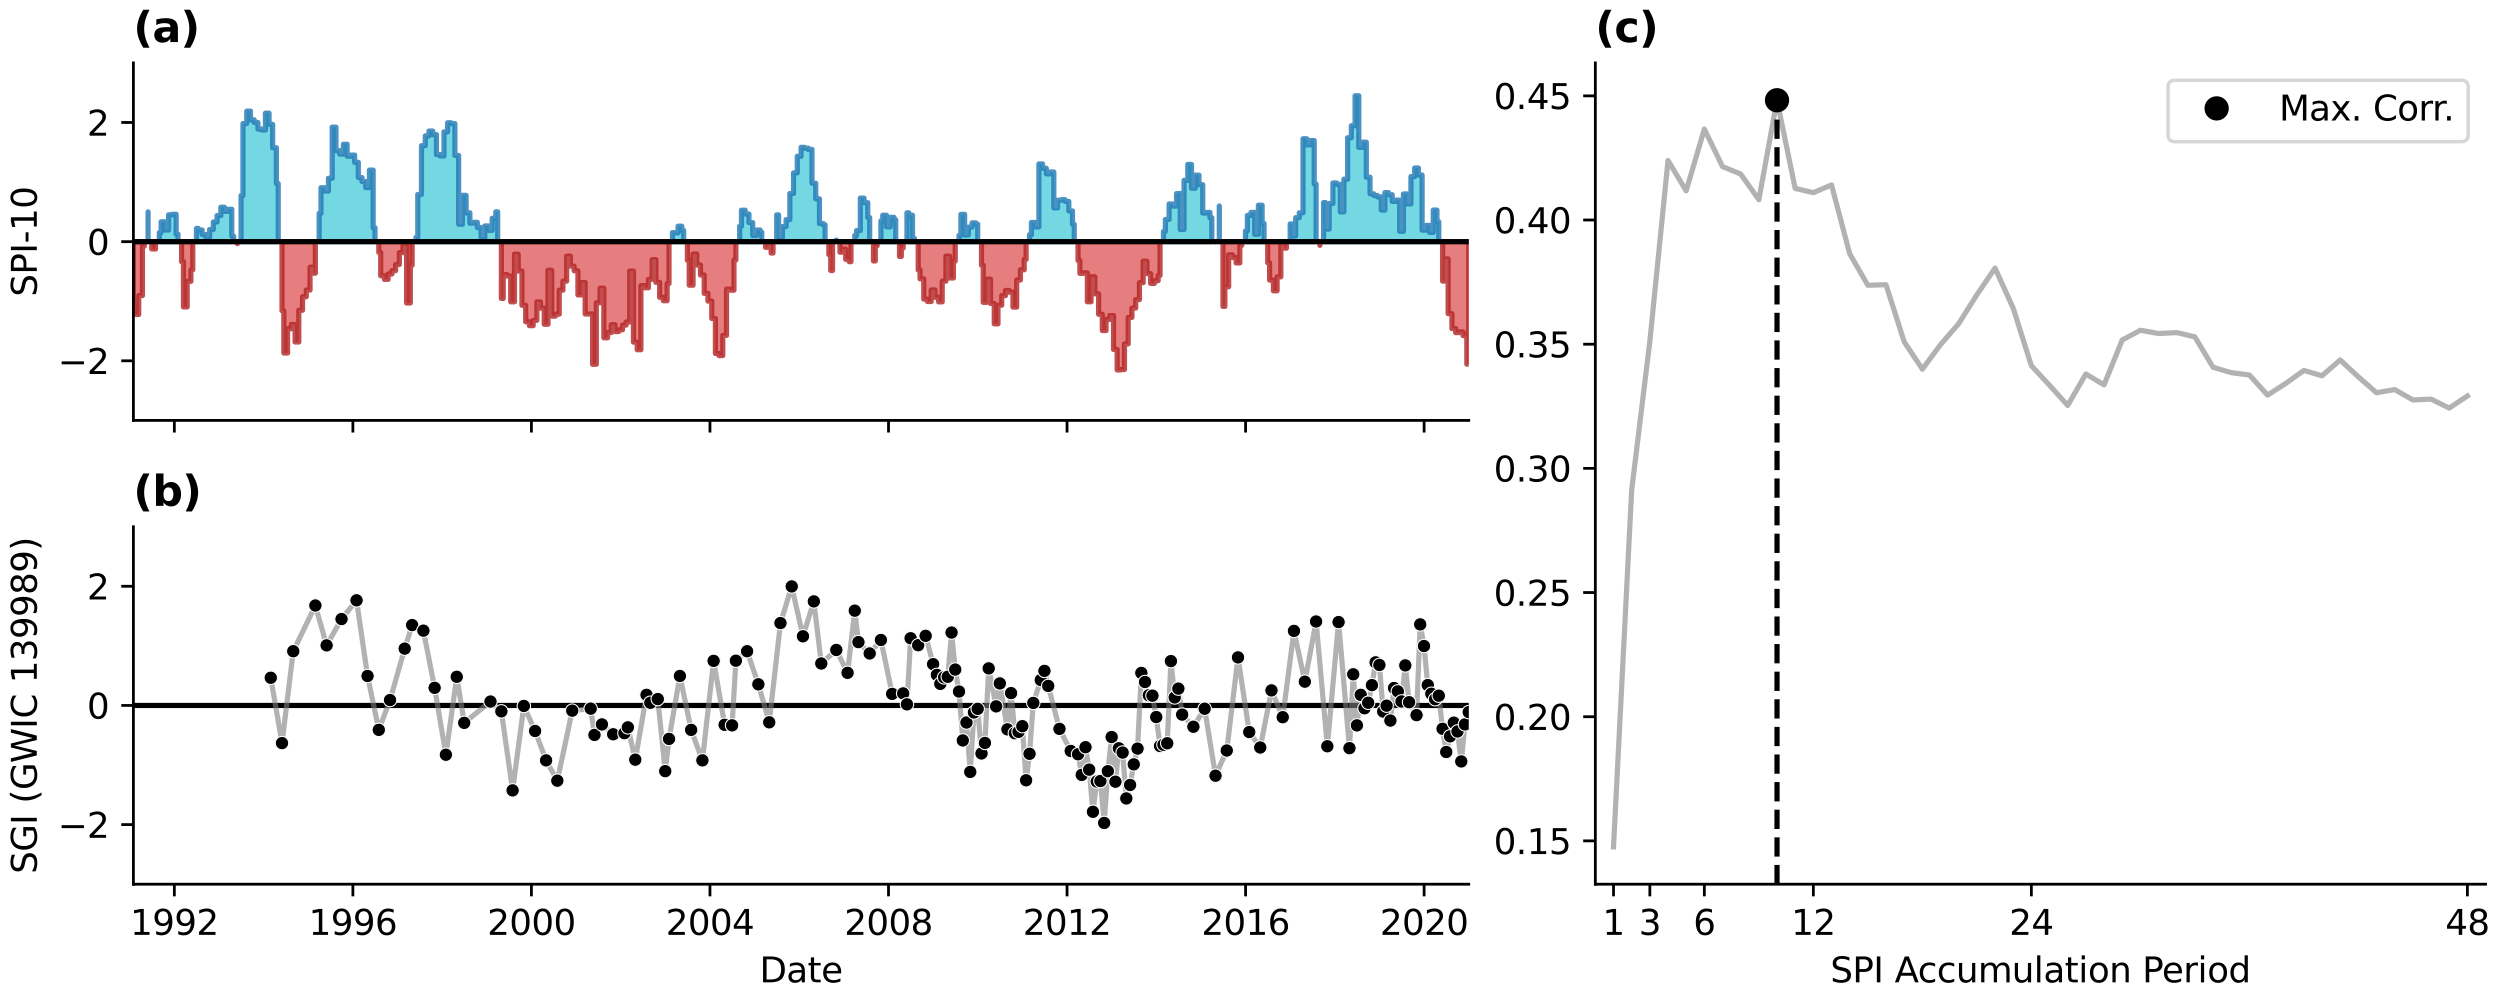 <?xml version="1.0" encoding="utf-8" standalone="no"?>
<!DOCTYPE svg PUBLIC "-//W3C//DTD SVG 1.1//EN"
  "http://www.w3.org/Graphics/SVG/1.1/DTD/svg11.dtd">
<svg xmlns:xlink="http://www.w3.org/1999/xlink" width="720pt" height="288pt" viewBox="0 0 720 288" xmlns="http://www.w3.org/2000/svg" version="1.1">
 <defs>
  <style type="text/css">*{stroke-linejoin: round; stroke-linecap: butt}</style>
 </defs>
 <g id="figure_1">
  <g id="patch_1">
   <path d="M 0 288 
L 720 288 
L 720 0 
L 0 0 
z
" style="fill: #ffffff"/>
  </g>
  <g id="axes_1">
   <g id="patch_2">
    <path d="M 38.421 121.071 
L 422.993 121.071 
L 422.993 18.118 
L 38.421 18.118 
z
" style="fill: #ffffff"/>
   </g>
   <g id="PolyCollection_1">
    <path d="M 42.644 69.595 
L 42.644 61.027 
L 42.644 61.027 
L 42.644 69.595 
L 42.644 69.595 
L 42.644 69.595 
z
" clip-path="url(#p494ad7cd92)" style="fill: #17becf; fill-opacity: 0.6; stroke: #1f77b4; stroke-opacity: 0.8; stroke-width: 1.5"/>
    <path d="M 45.882 69.595 
L 45.882 66.976 
L 46.41 66.976 
L 46.41 63.88 
L 47.483 63.88 
L 47.483 66.247 
L 48.557 66.247 
L 48.557 61.857 
L 49.63 61.857 
L 49.63 61.703 
L 50.721 61.703 
L 50.721 67.436 
L 51.267 67.436 
L 51.267 69.595 
L 51.267 69.595 
L 50.721 69.595 
L 50.721 69.595 
L 49.63 69.595 
L 49.63 69.595 
L 48.557 69.595 
L 48.557 69.595 
L 47.483 69.595 
L 47.483 69.595 
L 46.41 69.595 
L 46.41 69.595 
L 45.882 69.595 
z
" clip-path="url(#p494ad7cd92)" style="fill: #17becf; fill-opacity: 0.6; stroke: #1f77b4; stroke-opacity: 0.8; stroke-width: 1.5"/>
    <path d="M 56.581 69.595 
L 56.581 65.792 
L 57.127 65.792 
L 57.127 66.244 
L 58.218 66.244 
L 58.218 67.527 
L 59.291 67.527 
L 59.291 68.37 
L 60.364 68.37 
L 60.364 66.095 
L 61.438 66.095 
L 61.438 63.943 
L 62.511 63.943 
L 62.511 62.084 
L 63.602 62.084 
L 63.602 59.678 
L 64.641 59.678 
L 64.641 60.867 
L 65.679 60.867 
L 65.679 60.271 
L 66.752 60.271 
L 66.752 68.003 
L 67.28 68.003 
L 67.28 69.595 
L 67.28 69.595 
L 66.752 69.595 
L 66.752 69.595 
L 65.679 69.595 
L 65.679 69.595 
L 64.641 69.595 
L 64.641 69.595 
L 63.602 69.595 
L 63.602 69.595 
L 62.511 69.595 
L 62.511 69.595 
L 61.438 69.595 
L 61.438 69.595 
L 60.364 69.595 
L 60.364 69.595 
L 59.291 69.595 
L 59.291 69.595 
L 58.218 69.595 
L 58.218 69.595 
L 57.127 69.595 
L 57.127 69.595 
L 56.581 69.595 
z
" clip-path="url(#p494ad7cd92)" style="fill: #17becf; fill-opacity: 0.6; stroke: #1f77b4; stroke-opacity: 0.8; stroke-width: 1.5"/>
    <path d="M 69.427 69.595 
L 69.427 56.318 
L 69.973 56.318 
L 69.973 35.584 
L 71.064 35.584 
L 71.064 32.005 
L 72.137 32.005 
L 72.137 34.517 
L 73.21 34.517 
L 73.21 35.278 
L 74.284 35.278 
L 74.284 37.162 
L 75.357 37.162 
L 75.357 37.447 
L 76.448 37.447 
L 76.448 32.589 
L 77.487 32.589 
L 77.487 35.813 
L 78.525 35.813 
L 78.525 42.55 
L 79.598 42.55 
L 79.598 52.863 
L 80.126 52.863 
L 80.126 69.595 
L 80.126 69.595 
L 79.598 69.595 
L 79.598 69.595 
L 78.525 69.595 
L 78.525 69.595 
L 77.487 69.595 
L 77.487 69.595 
L 76.448 69.595 
L 76.448 69.595 
L 75.357 69.595 
L 75.357 69.595 
L 74.284 69.595 
L 74.284 69.595 
L 73.21 69.595 
L 73.21 69.595 
L 72.137 69.595 
L 72.137 69.595 
L 71.064 69.595 
L 71.064 69.595 
L 69.973 69.595 
L 69.973 69.595 
L 69.427 69.595 
z
" clip-path="url(#p494ad7cd92)" style="fill: #17becf; fill-opacity: 0.6; stroke: #1f77b4; stroke-opacity: 0.8; stroke-width: 1.5"/>
    <path d="M 91.916 69.595 
L 91.916 61.447 
L 92.444 61.447 
L 92.444 54.065 
L 93.518 54.065 
L 93.518 55.017 
L 94.591 55.017 
L 94.591 51.336 
L 95.665 51.336 
L 95.665 36.624 
L 96.756 36.624 
L 96.756 43.39 
L 97.829 43.39 
L 97.829 44.386 
L 98.903 44.386 
L 98.903 41.542 
L 99.976 41.542 
L 99.976 44.991 
L 101.049 44.991 
L 101.049 44.66 
L 102.141 44.66 
L 102.141 46.761 
L 103.196 46.761 
L 103.196 51.145 
L 104.252 51.145 
L 104.252 52.276 
L 105.326 52.276 
L 105.326 54.026 
L 106.399 54.026 
L 106.399 48.985 
L 107.473 48.985 
L 107.473 65.579 
L 108 65.579 
L 108 69.595 
L 108 69.595 
L 107.473 69.595 
L 107.473 69.595 
L 106.399 69.595 
L 106.399 69.595 
L 105.326 69.595 
L 105.326 69.595 
L 104.252 69.595 
L 104.252 69.595 
L 103.196 69.595 
L 103.196 69.595 
L 102.141 69.595 
L 102.141 69.595 
L 101.049 69.595 
L 101.049 69.595 
L 99.976 69.595 
L 99.976 69.595 
L 98.903 69.595 
L 98.903 69.595 
L 97.829 69.595 
L 97.829 69.595 
L 96.756 69.595 
L 96.756 69.595 
L 95.665 69.595 
L 95.665 69.595 
L 94.591 69.595 
L 94.591 69.595 
L 93.518 69.595 
L 93.518 69.595 
L 92.444 69.595 
L 92.444 69.595 
L 91.916 69.595 
z
" clip-path="url(#p494ad7cd92)" style="fill: #17becf; fill-opacity: 0.6; stroke: #1f77b4; stroke-opacity: 0.8; stroke-width: 1.5"/>
    <path d="M 119.791 69.595 
L 119.791 68.406 
L 120.319 68.406 
L 120.319 55.999 
L 121.392 55.999 
L 121.392 41.957 
L 122.483 41.957 
L 122.483 39.13 
L 123.556 39.13 
L 123.556 37.745 
L 124.63 37.745 
L 124.63 38.774 
L 125.703 38.774 
L 125.703 44.516 
L 126.777 44.516 
L 126.777 44.917 
L 127.868 44.917 
L 127.868 37.974 
L 128.906 37.974 
L 128.906 35.358 
L 129.944 35.358 
L 129.944 35.617 
L 131.018 35.617 
L 131.018 44.764 
L 132.091 44.764 
L 132.091 64.582 
L 133.165 64.582 
L 133.165 56.267 
L 134.238 56.267 
L 134.238 61.307 
L 135.329 61.307 
L 135.329 64.258 
L 136.403 64.258 
L 136.403 64.037 
L 137.476 64.037 
L 137.476 65.512 
L 138.549 65.512 
L 138.549 68.426 
L 139.623 68.426 
L 139.623 65.075 
L 140.714 65.075 
L 140.714 66.336 
L 141.752 66.336 
L 141.752 62.865 
L 142.79 62.865 
L 142.79 61.006 
L 143.336 61.006 
L 143.336 69.595 
L 143.336 69.595 
L 142.79 69.595 
L 142.79 69.595 
L 141.752 69.595 
L 141.752 69.595 
L 140.714 69.595 
L 140.714 69.595 
L 139.623 69.595 
L 139.623 69.595 
L 138.549 69.595 
L 138.549 69.595 
L 137.476 69.595 
L 137.476 69.595 
L 136.403 69.595 
L 136.403 69.595 
L 135.329 69.595 
L 135.329 69.595 
L 134.238 69.595 
L 134.238 69.595 
L 133.165 69.595 
L 133.165 69.595 
L 132.091 69.595 
L 132.091 69.595 
L 131.018 69.595 
L 131.018 69.595 
L 129.944 69.595 
L 129.944 69.595 
L 128.906 69.595 
L 128.906 69.595 
L 127.868 69.595 
L 127.868 69.595 
L 126.777 69.595 
L 126.777 69.595 
L 125.703 69.595 
L 125.703 69.595 
L 124.63 69.595 
L 124.63 69.595 
L 123.556 69.595 
L 123.556 69.595 
L 122.483 69.595 
L 122.483 69.595 
L 121.392 69.595 
L 121.392 69.595 
L 120.319 69.595 
L 120.319 69.595 
L 119.791 69.595 
z
" clip-path="url(#p494ad7cd92)" style="fill: #17becf; fill-opacity: 0.6; stroke: #1f77b4; stroke-opacity: 0.8; stroke-width: 1.5"/>
    <path d="M 193.664 69.595 
L 193.664 66.982 
L 194.21 66.982 
L 194.21 67.064 
L 195.283 67.064 
L 195.283 65.138 
L 196.357 65.138 
L 196.357 66.357 
L 196.902 66.357 
L 196.902 69.595 
L 196.902 69.595 
L 196.357 69.595 
L 196.357 69.595 
L 195.283 69.595 
L 195.283 69.595 
L 194.21 69.595 
L 194.21 69.595 
L 193.664 69.595 
z
" clip-path="url(#p494ad7cd92)" style="fill: #17becf; fill-opacity: 0.6; stroke: #1f77b4; stroke-opacity: 0.8; stroke-width: 1.5"/>
    <path d="M 213.021 69.595 
L 213.021 65.135 
L 213.549 65.135 
L 213.549 60.537 
L 214.623 60.537 
L 214.623 61.638 
L 215.696 61.638 
L 215.696 64.102 
L 216.77 64.102 
L 216.77 67.834 
L 217.861 67.834 
L 217.861 66.241 
L 218.899 66.241 
L 218.899 66.872 
L 219.392 66.872 
L 219.392 69.595 
L 219.392 69.595 
L 218.899 69.595 
L 218.899 69.595 
L 217.861 69.595 
L 217.861 69.595 
L 216.77 69.595 
L 216.77 69.595 
L 215.696 69.595 
L 215.696 69.595 
L 214.623 69.595 
L 214.623 69.595 
L 213.549 69.595 
L 213.549 69.595 
L 213.021 69.595 
z
" clip-path="url(#p494ad7cd92)" style="fill: #17becf; fill-opacity: 0.6; stroke: #1f77b4; stroke-opacity: 0.8; stroke-width: 1.5"/>
    <path d="M 223.685 69.595 
L 223.685 61.877 
L 224.231 61.877 
L 224.231 68.498 
L 225.322 68.498 
L 225.322 65.264 
L 226.395 65.264 
L 226.395 63.254 
L 227.469 63.254 
L 227.469 55.725 
L 228.542 55.725 
L 228.542 49.784 
L 229.616 49.784 
L 229.616 45.01 
L 230.707 45.01 
L 230.707 42.437 
L 231.745 42.437 
L 231.745 42.675 
L 232.783 42.675 
L 232.783 43.035 
L 233.857 43.035 
L 233.857 52.771 
L 234.93 52.771 
L 234.93 57.261 
L 236.003 57.261 
L 236.003 64.377 
L 237.077 64.377 
L 237.077 64.719 
L 237.622 64.719 
L 237.622 69.595 
L 237.622 69.595 
L 237.077 69.595 
L 237.077 69.595 
L 236.003 69.595 
L 236.003 69.595 
L 234.93 69.595 
L 234.93 69.595 
L 233.857 69.595 
L 233.857 69.595 
L 232.783 69.595 
L 232.783 69.595 
L 231.745 69.595 
L 231.745 69.595 
L 230.707 69.595 
L 230.707 69.595 
L 229.616 69.595 
L 229.616 69.595 
L 228.542 69.595 
L 228.542 69.595 
L 227.469 69.595 
L 227.469 69.595 
L 226.395 69.595 
L 226.395 69.595 
L 225.322 69.595 
L 225.322 69.595 
L 224.231 69.595 
L 224.231 69.595 
L 223.685 69.595 
z
" clip-path="url(#p494ad7cd92)" style="fill: #17becf; fill-opacity: 0.6; stroke: #1f77b4; stroke-opacity: 0.8; stroke-width: 1.5"/>
    <path d="M 240.86 69.595 
L 240.86 69.14 
L 240.86 69.14 
L 240.86 69.595 
L 240.86 69.595 
L 240.86 69.595 
z
" clip-path="url(#p494ad7cd92)" style="fill: #17becf; fill-opacity: 0.6; stroke: #1f77b4; stroke-opacity: 0.8; stroke-width: 1.5"/>
    <path d="M 246.175 69.595 
L 246.175 67.818 
L 246.703 67.818 
L 246.703 66.394 
L 247.776 66.394 
L 247.776 57.054 
L 248.85 57.054 
L 248.85 58.372 
L 249.923 58.372 
L 249.923 62.64 
L 250.469 62.64 
L 250.469 69.595 
L 250.469 69.595 
L 249.923 69.595 
L 249.923 69.595 
L 248.85 69.595 
L 248.85 69.595 
L 247.776 69.595 
L 247.776 69.595 
L 246.703 69.595 
L 246.703 69.595 
L 246.175 69.595 
z
" clip-path="url(#p494ad7cd92)" style="fill: #17becf; fill-opacity: 0.6; stroke: #1f77b4; stroke-opacity: 0.8; stroke-width: 1.5"/>
    <path d="M 253.706 69.595 
L 253.706 63.607 
L 254.234 63.607 
L 254.234 61.985 
L 255.308 61.985 
L 255.308 65.341 
L 256.399 65.341 
L 256.399 62.591 
L 257.455 62.591 
L 257.455 63.306 
L 257.965 63.306 
L 257.965 69.595 
L 257.965 69.595 
L 257.455 69.595 
L 257.455 69.595 
L 256.399 69.595 
L 256.399 69.595 
L 255.308 69.595 
L 255.308 69.595 
L 254.234 69.595 
L 254.234 69.595 
L 253.706 69.595 
z
" clip-path="url(#p494ad7cd92)" style="fill: #17becf; fill-opacity: 0.6; stroke: #1f77b4; stroke-opacity: 0.8; stroke-width: 1.5"/>
    <path d="M 261.203 69.595 
L 261.203 61.285 
L 261.731 61.285 
L 261.731 61.989 
L 262.804 61.989 
L 262.804 68.673 
L 263.35 68.673 
L 263.35 69.595 
L 263.35 69.595 
L 262.804 69.595 
L 262.804 69.595 
L 261.731 69.595 
L 261.731 69.595 
L 261.203 69.595 
z
" clip-path="url(#p494ad7cd92)" style="fill: #17becf; fill-opacity: 0.6; stroke: #1f77b4; stroke-opacity: 0.8; stroke-width: 1.5"/>
    <path d="M 276.196 69.595 
L 276.196 67.791 
L 276.741 67.791 
L 276.741 61.723 
L 277.815 61.723 
L 277.815 67.658 
L 278.888 67.658 
L 278.888 65.401 
L 279.962 65.401 
L 279.962 64.186 
L 281.035 64.186 
L 281.035 64.559 
L 281.581 64.559 
L 281.581 69.595 
L 281.581 69.595 
L 281.035 69.595 
L 281.035 69.595 
L 279.962 69.595 
L 279.962 69.595 
L 278.888 69.595 
L 278.888 69.595 
L 277.815 69.595 
L 277.815 69.595 
L 276.741 69.595 
L 276.741 69.595 
L 276.196 69.595 
z
" clip-path="url(#p494ad7cd92)" style="fill: #17becf; fill-opacity: 0.6; stroke: #1f77b4; stroke-opacity: 0.8; stroke-width: 1.5"/>
    <path d="M 296.503 69.595 
L 296.503 67.594 
L 297.049 67.594 
L 297.049 64.073 
L 298.122 64.073 
L 298.122 65.344 
L 299.196 65.344 
L 299.196 47.219 
L 300.269 47.219 
L 300.269 48.472 
L 301.342 48.472 
L 301.342 50.077 
L 302.433 50.077 
L 302.433 49.534 
L 303.507 49.534 
L 303.507 59.878 
L 304.58 59.878 
L 304.58 57.661 
L 305.654 57.661 
L 305.654 57.507 
L 306.727 57.507 
L 306.727 58.003 
L 307.818 58.003 
L 307.818 60.752 
L 308.874 60.752 
L 308.874 64.599 
L 309.384 64.599 
L 309.384 69.595 
L 309.384 69.595 
L 308.874 69.595 
L 308.874 69.595 
L 307.818 69.595 
L 307.818 69.595 
L 306.727 69.595 
L 306.727 69.595 
L 305.654 69.595 
L 305.654 69.595 
L 304.58 69.595 
L 304.58 69.595 
L 303.507 69.595 
L 303.507 69.595 
L 302.433 69.595 
L 302.433 69.595 
L 301.342 69.595 
L 301.342 69.595 
L 300.269 69.595 
L 300.269 69.595 
L 299.196 69.595 
L 299.196 69.595 
L 298.122 69.595 
L 298.122 69.595 
L 297.049 69.595 
L 297.049 69.595 
L 296.503 69.595 
z
" clip-path="url(#p494ad7cd92)" style="fill: #17becf; fill-opacity: 0.6; stroke: #1f77b4; stroke-opacity: 0.8; stroke-width: 1.5"/>
    <path d="M 335.077 69.595 
L 335.077 66.657 
L 335.622 66.657 
L 335.622 63.202 
L 336.695 63.202 
L 336.695 58.754 
L 337.769 58.754 
L 337.769 59.341 
L 338.842 59.341 
L 338.842 55.755 
L 339.916 55.755 
L 339.916 66.084 
L 341.007 66.084 
L 341.007 51.95 
L 342.08 51.95 
L 342.08 47.351 
L 343.154 47.351 
L 343.154 54.209 
L 344.227 54.209 
L 344.227 50.435 
L 345.301 50.435 
L 345.301 53.18 
L 346.392 53.18 
L 346.392 61.353 
L 347.43 61.353 
L 347.43 61.172 
L 348.468 61.172 
L 348.468 62.715 
L 349.014 62.715 
L 349.014 69.595 
L 349.014 69.595 
L 348.468 69.595 
L 348.468 69.595 
L 347.43 69.595 
L 347.43 69.595 
L 346.392 69.595 
L 346.392 69.595 
L 345.301 69.595 
L 345.301 69.595 
L 344.227 69.595 
L 344.227 69.595 
L 343.154 69.595 
L 343.154 69.595 
L 342.08 69.595 
L 342.08 69.595 
L 341.007 69.595 
L 341.007 69.595 
L 339.916 69.595 
L 339.916 69.595 
L 338.842 69.595 
L 338.842 69.595 
L 337.769 69.595 
L 337.769 69.595 
L 336.695 69.595 
L 336.695 69.595 
L 335.622 69.595 
L 335.622 69.595 
L 335.077 69.595 
z
" clip-path="url(#p494ad7cd92)" style="fill: #17becf; fill-opacity: 0.6; stroke: #1f77b4; stroke-opacity: 0.8; stroke-width: 1.5"/>
    <path d="M 351.16 69.595 
L 351.16 59.333 
L 351.16 59.333 
L 351.16 69.595 
L 351.16 69.595 
L 351.16 69.595 
z
" clip-path="url(#p494ad7cd92)" style="fill: #17becf; fill-opacity: 0.6; stroke: #1f77b4; stroke-opacity: 0.8; stroke-width: 1.5"/>
    <path d="M 358.692 69.595 
L 358.692 66.514 
L 359.238 66.514 
L 359.238 62.045 
L 360.294 62.045 
L 360.294 61.18 
L 361.349 61.18 
L 361.349 67.475 
L 362.423 67.475 
L 362.423 59.091 
L 363.496 59.091 
L 363.496 64.352 
L 364.042 64.352 
L 364.042 69.595 
L 364.042 69.595 
L 363.496 69.595 
L 363.496 69.595 
L 362.423 69.595 
L 362.423 69.595 
L 361.349 69.595 
L 361.349 69.595 
L 360.294 69.595 
L 360.294 69.595 
L 359.238 69.595 
L 359.238 69.595 
L 358.692 69.595 
z
" clip-path="url(#p494ad7cd92)" style="fill: #17becf; fill-opacity: 0.6; stroke: #1f77b4; stroke-opacity: 0.8; stroke-width: 1.5"/>
    <path d="M 371.573 69.595 
L 371.573 64.5 
L 372.119 64.5 
L 372.119 67.946 
L 373.157 67.946 
L 373.157 62.694 
L 374.195 62.694 
L 374.195 61.29 
L 375.269 61.29 
L 375.269 39.966 
L 376.342 39.966 
L 376.342 41.722 
L 377.416 41.722 
L 377.416 40.476 
L 378.489 40.476 
L 378.489 52.991 
L 379.035 52.991 
L 379.035 69.595 
L 379.035 69.595 
L 378.489 69.595 
L 378.489 69.595 
L 377.416 69.595 
L 377.416 69.595 
L 376.342 69.595 
L 376.342 69.595 
L 375.269 69.595 
L 375.269 69.595 
L 374.195 69.595 
L 374.195 69.595 
L 373.157 69.595 
L 373.157 69.595 
L 372.119 69.595 
L 372.119 69.595 
L 371.573 69.595 
z
" clip-path="url(#p494ad7cd92)" style="fill: #17becf; fill-opacity: 0.6; stroke: #1f77b4; stroke-opacity: 0.8; stroke-width: 1.5"/>
    <path d="M 381.182 69.595 
L 381.182 58.34 
L 381.727 58.34 
L 381.727 65.974 
L 382.801 65.974 
L 382.801 58.611 
L 383.874 58.611 
L 383.874 52.693 
L 384.965 52.693 
L 384.965 53.109 
L 386.003 53.109 
L 386.003 61.009 
L 387.041 61.009 
L 387.041 51.612 
L 388.115 51.612 
L 388.115 39.665 
L 389.188 39.665 
L 389.188 36.208 
L 390.262 36.208 
L 390.262 27.573 
L 391.335 27.573 
L 391.335 42.459 
L 392.426 42.459 
L 392.426 40.954 
L 393.5 40.954 
L 393.5 51.043 
L 394.573 51.043 
L 394.573 55.815 
L 395.647 55.815 
L 395.647 56.301 
L 396.72 56.301 
L 396.72 56.711 
L 397.811 56.711 
L 397.811 60.497 
L 398.849 60.497 
L 398.849 55.467 
L 399.888 55.467 
L 399.888 56.092 
L 400.961 56.092 
L 400.961 57.999 
L 402.034 57.999 
L 402.034 57.632 
L 403.108 57.632 
L 403.108 66.608 
L 404.181 66.608 
L 404.181 55.849 
L 405.272 55.849 
L 405.272 58.733 
L 406.346 58.733 
L 406.346 50.857 
L 407.419 50.857 
L 407.419 48.382 
L 408.493 48.382 
L 408.493 50.41 
L 409.566 50.41 
L 409.566 66.281 
L 410.657 66.281 
L 410.657 64.926 
L 411.713 64.926 
L 411.713 66.931 
L 412.769 66.931 
L 412.769 60.491 
L 413.842 60.491 
L 413.842 63.869 
L 414.37 63.869 
L 414.37 69.595 
L 414.37 69.595 
L 413.842 69.595 
L 413.842 69.595 
L 412.769 69.595 
L 412.769 69.595 
L 411.713 69.595 
L 411.713 69.595 
L 410.657 69.595 
L 410.657 69.595 
L 409.566 69.595 
L 409.566 69.595 
L 408.493 69.595 
L 408.493 69.595 
L 407.419 69.595 
L 407.419 69.595 
L 406.346 69.595 
L 406.346 69.595 
L 405.272 69.595 
L 405.272 69.595 
L 404.181 69.595 
L 404.181 69.595 
L 403.108 69.595 
L 403.108 69.595 
L 402.034 69.595 
L 402.034 69.595 
L 400.961 69.595 
L 400.961 69.595 
L 399.888 69.595 
L 399.888 69.595 
L 398.849 69.595 
L 398.849 69.595 
L 397.811 69.595 
L 397.811 69.595 
L 396.72 69.595 
L 396.72 69.595 
L 395.647 69.595 
L 395.647 69.595 
L 394.573 69.595 
L 394.573 69.595 
L 393.5 69.595 
L 393.5 69.595 
L 392.426 69.595 
L 392.426 69.595 
L 391.335 69.595 
L 391.335 69.595 
L 390.262 69.595 
L 390.262 69.595 
L 389.188 69.595 
L 389.188 69.595 
L 388.115 69.595 
L 388.115 69.595 
L 387.041 69.595 
L 387.041 69.595 
L 386.003 69.595 
L 386.003 69.595 
L 384.965 69.595 
L 384.965 69.595 
L 383.874 69.595 
L 383.874 69.595 
L 382.801 69.595 
L 382.801 69.595 
L 381.727 69.595 
L 381.727 69.595 
L 381.182 69.595 
z
" clip-path="url(#p494ad7cd92)" style="fill: #17becf; fill-opacity: 0.6; stroke: #1f77b4; stroke-opacity: 0.8; stroke-width: 1.5"/>
   </g>
   <g id="PolyCollection_2">
    <path d="M 38.421 69.595 
L 38.421 88.18 
L 38.913 88.18 
L 38.913 90.563 
L 39.952 90.563 
L 39.952 85.13 
L 41.025 85.13 
L 41.025 70.889 
L 41.553 70.889 
L 41.553 69.595 
L 41.553 69.595 
L 41.025 69.595 
L 41.025 69.595 
L 39.952 69.595 
L 39.952 69.595 
L 38.913 69.595 
L 38.913 69.595 
L 38.421 69.595 
z
" clip-path="url(#p494ad7cd92)" style="fill: #d62728; fill-opacity: 0.6; stroke: #b22222; stroke-opacity: 0.8; stroke-width: 1.5"/>
    <path d="M 43.7 69.595 
L 43.7 71.687 
L 44.245 71.687 
L 44.245 71.718 
L 44.791 71.718 
L 44.791 69.595 
L 44.791 69.595 
L 44.245 69.595 
L 44.245 69.595 
L 43.7 69.595 
z
" clip-path="url(#p494ad7cd92)" style="fill: #d62728; fill-opacity: 0.6; stroke: #b22222; stroke-opacity: 0.8; stroke-width: 1.5"/>
    <path d="M 52.287 69.595 
L 52.287 75.343 
L 52.833 75.343 
L 52.833 88.39 
L 53.906 88.39 
L 53.906 81.02 
L 54.98 81.02 
L 54.98 77.71 
L 55.525 77.71 
L 55.525 69.595 
L 55.525 69.595 
L 54.98 69.595 
L 54.98 69.595 
L 53.906 69.595 
L 53.906 69.595 
L 52.833 69.595 
L 52.833 69.595 
L 52.287 69.595 
z
" clip-path="url(#p494ad7cd92)" style="fill: #d62728; fill-opacity: 0.6; stroke: #b22222; stroke-opacity: 0.8; stroke-width: 1.5"/>
    <path d="M 68.371 69.595 
L 68.371 70.162 
L 68.371 70.162 
L 68.371 69.595 
L 68.371 69.595 
L 68.371 69.595 
z
" clip-path="url(#p494ad7cd92)" style="fill: #d62728; fill-opacity: 0.6; stroke: #b22222; stroke-opacity: 0.8; stroke-width: 1.5"/>
    <path d="M 81.217 69.595 
L 81.217 89.499 
L 81.745 89.499 
L 81.745 101.663 
L 82.819 101.663 
L 82.819 94.672 
L 83.91 94.672 
L 83.91 93.44 
L 84.983 93.44 
L 84.983 98.493 
L 86.057 98.493 
L 86.057 89.355 
L 87.13 89.355 
L 87.13 85.452 
L 88.203 85.452 
L 88.203 83.526 
L 89.294 83.526 
L 89.294 76.941 
L 90.333 76.941 
L 90.333 78.681 
L 90.825 78.681 
L 90.825 69.595 
L 90.825 69.595 
L 90.333 69.595 
L 90.333 69.595 
L 89.294 69.595 
L 89.294 69.595 
L 88.203 69.595 
L 88.203 69.595 
L 87.13 69.595 
L 87.13 69.595 
L 86.057 69.595 
L 86.057 69.595 
L 84.983 69.595 
L 84.983 69.595 
L 83.91 69.595 
L 83.91 69.595 
L 82.819 69.595 
L 82.819 69.595 
L 81.745 69.595 
L 81.745 69.595 
L 81.217 69.595 
z
" clip-path="url(#p494ad7cd92)" style="fill: #d62728; fill-opacity: 0.6; stroke: #b22222; stroke-opacity: 0.8; stroke-width: 1.5"/>
    <path d="M 109.091 69.595 
L 109.091 72.685 
L 109.637 72.685 
L 109.637 79.413 
L 110.71 79.413 
L 110.71 80.455 
L 111.784 80.455 
L 111.784 78.923 
L 112.857 78.923 
L 112.857 77.957 
L 113.931 77.957 
L 113.931 76.166 
L 115.022 76.166 
L 115.022 72.745 
L 116.06 72.745 
L 116.06 70.757 
L 117.098 70.757 
L 117.098 87.257 
L 118.172 87.257 
L 118.172 76.374 
L 118.7 76.374 
L 118.7 69.595 
L 118.7 69.595 
L 118.172 69.595 
L 118.172 69.595 
L 117.098 69.595 
L 117.098 69.595 
L 116.06 69.595 
L 116.06 69.595 
L 115.022 69.595 
L 115.022 69.595 
L 113.931 69.595 
L 113.931 69.595 
L 112.857 69.595 
L 112.857 69.595 
L 111.784 69.595 
L 111.784 69.595 
L 110.71 69.595 
L 110.71 69.595 
L 109.637 69.595 
L 109.637 69.595 
L 109.091 69.595 
z
" clip-path="url(#p494ad7cd92)" style="fill: #d62728; fill-opacity: 0.6; stroke: #b22222; stroke-opacity: 0.8; stroke-width: 1.5"/>
    <path d="M 144.392 69.595 
L 144.392 85.953 
L 144.937 85.953 
L 144.937 79.079 
L 146.011 79.079 
L 146.011 79.511 
L 147.084 79.511 
L 147.084 86.917 
L 148.175 86.917 
L 148.175 73.219 
L 149.249 73.219 
L 149.249 78.077 
L 150.322 78.077 
L 150.322 87.919 
L 151.395 87.919 
L 151.395 92.657 
L 152.469 92.657 
L 152.469 93.785 
L 153.56 93.785 
L 153.56 92.253 
L 154.616 92.253 
L 154.616 86.951 
L 155.672 86.951 
L 155.672 88.755 
L 156.745 88.755 
L 156.745 93.378 
L 157.819 93.378 
L 157.819 77.835 
L 158.892 77.835 
L 158.892 91.036 
L 159.965 91.036 
L 159.965 90.478 
L 161.056 90.478 
L 161.056 83.561 
L 162.13 83.561 
L 162.13 80.973 
L 163.203 80.973 
L 163.203 73.771 
L 164.277 73.771 
L 164.277 76.646 
L 165.35 76.646 
L 165.35 77.982 
L 166.441 77.982 
L 166.441 84.94 
L 167.479 84.94 
L 167.479 81.362 
L 168.518 81.362 
L 168.518 90.425 
L 169.591 90.425 
L 169.591 90.436 
L 170.665 90.436 
L 170.665 104.908 
L 171.738 104.908 
L 171.738 87.205 
L 172.811 87.205 
L 172.811 83.004 
L 173.902 83.004 
L 173.902 97.275 
L 174.976 97.275 
L 174.976 95.778 
L 176.049 95.778 
L 176.049 93.514 
L 177.123 93.514 
L 177.123 95.492 
L 178.196 95.492 
L 178.196 94.977 
L 179.287 94.977 
L 179.287 93.632 
L 180.326 93.632 
L 180.326 92.742 
L 181.364 92.742 
L 181.364 78.075 
L 182.437 78.075 
L 182.437 98.536 
L 183.511 98.536 
L 183.511 100.727 
L 184.584 100.727 
L 184.584 82.257 
L 185.658 82.257 
L 185.658 82.883 
L 186.749 82.883 
L 186.749 80.448 
L 187.822 80.448 
L 187.822 74.775 
L 188.895 74.775 
L 188.895 81.306 
L 189.969 81.306 
L 189.969 85.625 
L 191.042 85.625 
L 191.042 86.603 
L 192.133 86.603 
L 192.133 81.674 
L 192.679 81.674 
L 192.679 69.595 
L 192.679 69.595 
L 192.133 69.595 
L 192.133 69.595 
L 191.042 69.595 
L 191.042 69.595 
L 189.969 69.595 
L 189.969 69.595 
L 188.895 69.595 
L 188.895 69.595 
L 187.822 69.595 
L 187.822 69.595 
L 186.749 69.595 
L 186.749 69.595 
L 185.658 69.595 
L 185.658 69.595 
L 184.584 69.595 
L 184.584 69.595 
L 183.511 69.595 
L 183.511 69.595 
L 182.437 69.595 
L 182.437 69.595 
L 181.364 69.595 
L 181.364 69.595 
L 180.326 69.595 
L 180.326 69.595 
L 179.287 69.595 
L 179.287 69.595 
L 178.196 69.595 
L 178.196 69.595 
L 177.123 69.595 
L 177.123 69.595 
L 176.049 69.595 
L 176.049 69.595 
L 174.976 69.595 
L 174.976 69.595 
L 173.902 69.595 
L 173.902 69.595 
L 172.811 69.595 
L 172.811 69.595 
L 171.738 69.595 
L 171.738 69.595 
L 170.665 69.595 
L 170.665 69.595 
L 169.591 69.595 
L 169.591 69.595 
L 168.518 69.595 
L 168.518 69.595 
L 167.479 69.595 
L 167.479 69.595 
L 166.441 69.595 
L 166.441 69.595 
L 165.35 69.595 
L 165.35 69.595 
L 164.277 69.595 
L 164.277 69.595 
L 163.203 69.595 
L 163.203 69.595 
L 162.13 69.595 
L 162.13 69.595 
L 161.056 69.595 
L 161.056 69.595 
L 159.965 69.595 
L 159.965 69.595 
L 158.892 69.595 
L 158.892 69.595 
L 157.819 69.595 
L 157.819 69.595 
L 156.745 69.595 
L 156.745 69.595 
L 155.672 69.595 
L 155.672 69.595 
L 154.616 69.595 
L 154.616 69.595 
L 153.56 69.595 
L 153.56 69.595 
L 152.469 69.595 
L 152.469 69.595 
L 151.395 69.595 
L 151.395 69.595 
L 150.322 69.595 
L 150.322 69.595 
L 149.249 69.595 
L 149.249 69.595 
L 148.175 69.595 
L 148.175 69.595 
L 147.084 69.595 
L 147.084 69.595 
L 146.011 69.595 
L 146.011 69.595 
L 144.937 69.595 
L 144.937 69.595 
L 144.392 69.595 
z
" clip-path="url(#p494ad7cd92)" style="fill: #d62728; fill-opacity: 0.6; stroke: #b22222; stroke-opacity: 0.8; stroke-width: 1.5"/>
    <path d="M 197.958 69.595 
L 197.958 74.96 
L 198.504 74.96 
L 198.504 82.137 
L 199.595 82.137 
L 199.595 73.164 
L 200.668 73.164 
L 200.668 76.314 
L 201.741 76.314 
L 201.741 79.199 
L 202.815 79.199 
L 202.815 84.497 
L 203.888 84.497 
L 203.888 86.706 
L 204.979 86.706 
L 204.979 91.721 
L 206.035 91.721 
L 206.035 101.81 
L 207.091 101.81 
L 207.091 102.418 
L 208.165 102.418 
L 208.165 96.584 
L 209.238 96.584 
L 209.238 83.28 
L 210.311 83.28 
L 210.311 83.568 
L 211.385 83.568 
L 211.385 74.883 
L 211.93 74.883 
L 211.93 69.595 
L 211.93 69.595 
L 211.385 69.595 
L 211.385 69.595 
L 210.311 69.595 
L 210.311 69.595 
L 209.238 69.595 
L 209.238 69.595 
L 208.165 69.595 
L 208.165 69.595 
L 207.091 69.595 
L 207.091 69.595 
L 206.035 69.595 
L 206.035 69.595 
L 204.979 69.595 
L 204.979 69.595 
L 203.888 69.595 
L 203.888 69.595 
L 202.815 69.595 
L 202.815 69.595 
L 201.741 69.595 
L 201.741 69.595 
L 200.668 69.595 
L 200.668 69.595 
L 199.595 69.595 
L 199.595 69.595 
L 198.504 69.595 
L 198.504 69.595 
L 197.958 69.595 
z
" clip-path="url(#p494ad7cd92)" style="fill: #d62728; fill-opacity: 0.6; stroke: #b22222; stroke-opacity: 0.8; stroke-width: 1.5"/>
    <path d="M 220.483 69.595 
L 220.483 71.225 
L 221.011 71.225 
L 221.011 69.654 
L 222.084 69.654 
L 222.084 72.873 
L 222.63 72.873 
L 222.63 69.595 
L 222.63 69.595 
L 222.084 69.595 
L 222.084 69.595 
L 221.011 69.595 
L 221.011 69.595 
L 220.483 69.595 
z
" clip-path="url(#p494ad7cd92)" style="fill: #d62728; fill-opacity: 0.6; stroke: #b22222; stroke-opacity: 0.8; stroke-width: 1.5"/>
    <path d="M 238.713 69.595 
L 238.713 73.326 
L 239.241 73.326 
L 239.241 77.905 
L 239.769 77.905 
L 239.769 69.595 
L 239.769 69.595 
L 239.241 69.595 
L 239.241 69.595 
L 238.713 69.595 
z
" clip-path="url(#p494ad7cd92)" style="fill: #d62728; fill-opacity: 0.6; stroke: #b22222; stroke-opacity: 0.8; stroke-width: 1.5"/>
    <path d="M 241.916 69.595 
L 241.916 72.641 
L 242.462 72.641 
L 242.462 71.738 
L 243.553 71.738 
L 243.553 74.683 
L 244.591 74.683 
L 244.591 75.369 
L 245.084 75.369 
L 245.084 69.595 
L 245.084 69.595 
L 244.591 69.595 
L 244.591 69.595 
L 243.553 69.595 
L 243.553 69.595 
L 242.462 69.595 
L 242.462 69.595 
L 241.916 69.595 
z
" clip-path="url(#p494ad7cd92)" style="fill: #d62728; fill-opacity: 0.6; stroke: #b22222; stroke-opacity: 0.8; stroke-width: 1.5"/>
    <path d="M 251.56 69.595 
L 251.56 75.157 
L 252.087 75.157 
L 252.087 70.79 
L 252.615 70.79 
L 252.615 69.595 
L 252.615 69.595 
L 252.087 69.595 
L 252.087 69.595 
L 251.56 69.595 
z
" clip-path="url(#p494ad7cd92)" style="fill: #d62728; fill-opacity: 0.6; stroke: #b22222; stroke-opacity: 0.8; stroke-width: 1.5"/>
    <path d="M 259.056 69.595 
L 259.056 73.864 
L 259.584 73.864 
L 259.584 71.433 
L 260.112 71.433 
L 260.112 69.595 
L 260.112 69.595 
L 259.584 69.595 
L 259.584 69.595 
L 259.056 69.595 
z
" clip-path="url(#p494ad7cd92)" style="fill: #d62728; fill-opacity: 0.6; stroke: #b22222; stroke-opacity: 0.8; stroke-width: 1.5"/>
    <path d="M 264.441 69.595 
L 264.441 77.778 
L 264.969 77.778 
L 264.969 80.313 
L 266.042 80.313 
L 266.042 86.14 
L 267.116 86.14 
L 267.116 86.849 
L 268.189 86.849 
L 268.189 83.505 
L 269.28 83.505 
L 269.28 85.623 
L 270.318 85.623 
L 270.318 86.94 
L 271.357 86.94 
L 271.357 80.97 
L 272.43 80.97 
L 272.43 73.768 
L 273.503 73.768 
L 273.503 80.06 
L 274.577 80.06 
L 274.577 75.22 
L 275.105 75.22 
L 275.105 69.595 
L 275.105 69.595 
L 274.577 69.595 
L 274.577 69.595 
L 273.503 69.595 
L 273.503 69.595 
L 272.43 69.595 
L 272.43 69.595 
L 271.357 69.595 
L 271.357 69.595 
L 270.318 69.595 
L 270.318 69.595 
L 269.28 69.595 
L 269.28 69.595 
L 268.189 69.595 
L 268.189 69.595 
L 267.116 69.595 
L 267.116 69.595 
L 266.042 69.595 
L 266.042 69.595 
L 264.969 69.595 
L 264.969 69.595 
L 264.441 69.595 
z
" clip-path="url(#p494ad7cd92)" style="fill: #d62728; fill-opacity: 0.6; stroke: #b22222; stroke-opacity: 0.8; stroke-width: 1.5"/>
    <path d="M 282.672 69.595 
L 282.672 76.393 
L 283.164 76.393 
L 283.164 87.068 
L 284.203 87.068 
L 284.203 80.41 
L 285.276 80.41 
L 285.276 87.406 
L 286.349 87.406 
L 286.349 93.267 
L 287.423 93.267 
L 287.423 87.901 
L 288.496 87.901 
L 288.496 85.136 
L 289.587 85.136 
L 289.587 83.65 
L 290.661 83.65 
L 290.661 84.149 
L 291.734 84.149 
L 291.734 88.443 
L 292.808 88.443 
L 292.808 80.65 
L 293.881 80.65 
L 293.881 77.702 
L 294.972 77.702 
L 294.972 74.694 
L 295.518 74.694 
L 295.518 69.595 
L 295.518 69.595 
L 294.972 69.595 
L 294.972 69.595 
L 293.881 69.595 
L 293.881 69.595 
L 292.808 69.595 
L 292.808 69.595 
L 291.734 69.595 
L 291.734 69.595 
L 290.661 69.595 
L 290.661 69.595 
L 289.587 69.595 
L 289.587 69.595 
L 288.496 69.595 
L 288.496 69.595 
L 287.423 69.595 
L 287.423 69.595 
L 286.349 69.595 
L 286.349 69.595 
L 285.276 69.595 
L 285.276 69.595 
L 284.203 69.595 
L 284.203 69.595 
L 283.164 69.595 
L 283.164 69.595 
L 282.672 69.595 
z
" clip-path="url(#p494ad7cd92)" style="fill: #d62728; fill-opacity: 0.6; stroke: #b22222; stroke-opacity: 0.8; stroke-width: 1.5"/>
    <path d="M 310.475 69.595 
L 310.475 75.029 
L 311.003 75.029 
L 311.003 78.721 
L 312.077 78.721 
L 312.077 78.564 
L 313.15 78.564 
L 313.15 86.921 
L 314.224 86.921 
L 314.224 79.716 
L 315.315 79.716 
L 315.315 84.615 
L 316.388 84.615 
L 316.388 90.509 
L 317.462 90.509 
L 317.462 95.192 
L 318.535 95.192 
L 318.535 91.994 
L 319.608 91.994 
L 319.608 90.892 
L 320.699 90.892 
L 320.699 100.642 
L 321.738 100.642 
L 321.738 106.534 
L 322.776 106.534 
L 322.776 106.434 
L 323.849 106.434 
L 323.849 99.04 
L 324.923 99.04 
L 324.923 91.41 
L 325.996 91.41 
L 325.996 88.726 
L 327.07 88.726 
L 327.07 86.278 
L 328.161 86.278 
L 328.161 81.401 
L 329.234 81.401 
L 329.234 75.223 
L 330.308 75.223 
L 330.308 78.799 
L 331.381 78.799 
L 331.381 81.614 
L 332.455 81.614 
L 332.455 80.842 
L 333.546 80.842 
L 333.546 79.324 
L 334.091 79.324 
L 334.091 69.595 
L 334.091 69.595 
L 333.546 69.595 
L 333.546 69.595 
L 332.455 69.595 
L 332.455 69.595 
L 331.381 69.595 
L 331.381 69.595 
L 330.308 69.595 
L 330.308 69.595 
L 329.234 69.595 
L 329.234 69.595 
L 328.161 69.595 
L 328.161 69.595 
L 327.07 69.595 
L 327.07 69.595 
L 325.996 69.595 
L 325.996 69.595 
L 324.923 69.595 
L 324.923 69.595 
L 323.849 69.595 
L 323.849 69.595 
L 322.776 69.595 
L 322.776 69.595 
L 321.738 69.595 
L 321.738 69.595 
L 320.699 69.595 
L 320.699 69.595 
L 319.608 69.595 
L 319.608 69.595 
L 318.535 69.595 
L 318.535 69.595 
L 317.462 69.595 
L 317.462 69.595 
L 316.388 69.595 
L 316.388 69.595 
L 315.315 69.595 
L 315.315 69.595 
L 314.224 69.595 
L 314.224 69.595 
L 313.15 69.595 
L 313.15 69.595 
L 312.077 69.595 
L 312.077 69.595 
L 311.003 69.595 
L 311.003 69.595 
L 310.475 69.595 
z
" clip-path="url(#p494ad7cd92)" style="fill: #d62728; fill-opacity: 0.6; stroke: #b22222; stroke-opacity: 0.8; stroke-width: 1.5"/>
    <path d="M 350.069 69.595 
L 350.069 69.625 
L 350.069 69.625 
L 350.069 69.595 
L 350.069 69.595 
L 350.069 69.595 
z
" clip-path="url(#p494ad7cd92)" style="fill: #d62728; fill-opacity: 0.6; stroke: #b22222; stroke-opacity: 0.8; stroke-width: 1.5"/>
    <path d="M 352.216 69.595 
L 352.216 88.243 
L 352.762 88.243 
L 352.762 82.576 
L 353.853 82.576 
L 353.853 73.381 
L 354.926 73.381 
L 354.926 74.164 
L 356 74.164 
L 356 75.732 
L 357.073 75.732 
L 357.073 70.668 
L 357.601 70.668 
L 357.601 69.595 
L 357.601 69.595 
L 357.073 69.595 
L 357.073 69.595 
L 356 69.595 
L 356 69.595 
L 354.926 69.595 
L 354.926 69.595 
L 353.853 69.595 
L 353.853 69.595 
L 352.762 69.595 
L 352.762 69.595 
L 352.216 69.595 
z
" clip-path="url(#p494ad7cd92)" style="fill: #d62728; fill-opacity: 0.6; stroke: #b22222; stroke-opacity: 0.8; stroke-width: 1.5"/>
    <path d="M 365.098 69.595 
L 365.098 75.676 
L 365.643 75.676 
L 365.643 80.669 
L 366.734 80.669 
L 366.734 83.753 
L 367.808 83.753 
L 367.808 79.732 
L 368.881 79.732 
L 368.881 70.436 
L 369.954 70.436 
L 369.954 71.465 
L 370.482 71.465 
L 370.482 69.595 
L 370.482 69.595 
L 369.954 69.595 
L 369.954 69.595 
L 368.881 69.595 
L 368.881 69.595 
L 367.808 69.595 
L 367.808 69.595 
L 366.734 69.595 
L 366.734 69.595 
L 365.643 69.595 
L 365.643 69.595 
L 365.098 69.595 
z
" clip-path="url(#p494ad7cd92)" style="fill: #d62728; fill-opacity: 0.6; stroke: #b22222; stroke-opacity: 0.8; stroke-width: 1.5"/>
    <path d="M 380.126 69.595 
L 380.126 70.655 
L 380.126 70.655 
L 380.126 69.595 
L 380.126 69.595 
L 380.126 69.595 
z
" clip-path="url(#p494ad7cd92)" style="fill: #d62728; fill-opacity: 0.6; stroke: #b22222; stroke-opacity: 0.8; stroke-width: 1.5"/>
    <path d="M 415.461 69.595 
L 415.461 80.959 
L 415.989 80.959 
L 415.989 74.571 
L 417.063 74.571 
L 417.063 90.333 
L 418.154 90.333 
L 418.154 94.627 
L 419.227 94.627 
L 419.227 95.796 
L 420.3 95.796 
L 420.3 95.601 
L 421.374 95.601 
L 421.374 96.651 
L 422.447 96.651 
L 422.447 104.873 
L 422.993 104.873 
L 422.993 69.595 
L 422.993 69.595 
L 422.447 69.595 
L 422.447 69.595 
L 421.374 69.595 
L 421.374 69.595 
L 420.3 69.595 
L 420.3 69.595 
L 419.227 69.595 
L 419.227 69.595 
L 418.154 69.595 
L 418.154 69.595 
L 417.063 69.595 
L 417.063 69.595 
L 415.989 69.595 
L 415.989 69.595 
L 415.461 69.595 
z
" clip-path="url(#p494ad7cd92)" style="fill: #d62728; fill-opacity: 0.6; stroke: #b22222; stroke-opacity: 0.8; stroke-width: 1.5"/>
   </g>
   <g id="matplotlib.axis_1">
    <g id="xtick_1">
     <g id="line2d_1">
      <defs>
       <path id="m54a0553086" d="M 0 0 
L 0 3.5 
" style="stroke: #000000; stroke-width: 0.8"/>
      </defs>
      <g>
       <use xlink:href="#m54a0553086" x="50.211" y="121.071" style="stroke: #000000; stroke-width: 0.8"/>
      </g>
     </g>
    </g>
    <g id="xtick_2">
     <g id="line2d_2">
      <g>
       <use xlink:href="#m54a0553086" x="101.63" y="121.071" style="stroke: #000000; stroke-width: 0.8"/>
      </g>
     </g>
    </g>
    <g id="xtick_3">
     <g id="line2d_3">
      <g>
       <use xlink:href="#m54a0553086" x="153.05" y="121.071" style="stroke: #000000; stroke-width: 0.8"/>
      </g>
     </g>
    </g>
    <g id="xtick_4">
     <g id="line2d_4">
      <g>
       <use xlink:href="#m54a0553086" x="204.469" y="121.071" style="stroke: #000000; stroke-width: 0.8"/>
      </g>
     </g>
    </g>
    <g id="xtick_5">
     <g id="line2d_5">
      <g>
       <use xlink:href="#m54a0553086" x="255.888" y="121.071" style="stroke: #000000; stroke-width: 0.8"/>
      </g>
     </g>
    </g>
    <g id="xtick_6">
     <g id="line2d_6">
      <g>
       <use xlink:href="#m54a0553086" x="307.308" y="121.071" style="stroke: #000000; stroke-width: 0.8"/>
      </g>
     </g>
    </g>
    <g id="xtick_7">
     <g id="line2d_7">
      <g>
       <use xlink:href="#m54a0553086" x="358.727" y="121.071" style="stroke: #000000; stroke-width: 0.8"/>
      </g>
     </g>
    </g>
    <g id="xtick_8">
     <g id="line2d_8">
      <g>
       <use xlink:href="#m54a0553086" x="410.147" y="121.071" style="stroke: #000000; stroke-width: 0.8"/>
      </g>
     </g>
    </g>
   </g>
   <g id="matplotlib.axis_2">
    <g id="ytick_1">
     <g id="line2d_9">
      <defs>
       <path id="m63dbeba769" d="M 0 0 
L -3.5 0 
" style="stroke: #000000; stroke-width: 0.8"/>
      </defs>
      <g>
       <use xlink:href="#m63dbeba769" x="38.421" y="103.913" style="stroke: #000000; stroke-width: 0.8"/>
      </g>
     </g>
     <g id="text_1">
      <!-- −2 -->
      <g transform="translate(16.678 107.712) scale(0.1 -0.1)">
       <defs>
        <path id="DejaVuSans-2212" d="M 678 2272 
L 4684 2272 
L 4684 1741 
L 678 1741 
L 678 2272 
z
" transform="scale(0.016)"/>
        <path id="DejaVuSans-32" d="M 1228 531 
L 3431 531 
L 3431 0 
L 469 0 
L 469 531 
Q 828 903 1448 1529 
Q 2069 2156 2228 2338 
Q 2531 2678 2651 2914 
Q 2772 3150 2772 3378 
Q 2772 3750 2511 3984 
Q 2250 4219 1831 4219 
Q 1534 4219 1204 4116 
Q 875 4013 500 3803 
L 500 4441 
Q 881 4594 1212 4672 
Q 1544 4750 1819 4750 
Q 2544 4750 2975 4387 
Q 3406 4025 3406 3419 
Q 3406 3131 3298 2873 
Q 3191 2616 2906 2266 
Q 2828 2175 2409 1742 
Q 1991 1309 1228 531 
z
" transform="scale(0.016)"/>
       </defs>
       <use xlink:href="#DejaVuSans-2212"/>
       <use xlink:href="#DejaVuSans-32" x="83.789"/>
      </g>
     </g>
    </g>
    <g id="ytick_2">
     <g id="line2d_10">
      <g>
       <use xlink:href="#m63dbeba769" x="38.421" y="69.595" style="stroke: #000000; stroke-width: 0.8"/>
      </g>
     </g>
     <g id="text_2">
      <!-- 0 -->
      <g transform="translate(25.058 73.394) scale(0.1 -0.1)">
       <defs>
        <path id="DejaVuSans-30" d="M 2034 4250 
Q 1547 4250 1301 3770 
Q 1056 3291 1056 2328 
Q 1056 1369 1301 889 
Q 1547 409 2034 409 
Q 2525 409 2770 889 
Q 3016 1369 3016 2328 
Q 3016 3291 2770 3770 
Q 2525 4250 2034 4250 
z
M 2034 4750 
Q 2819 4750 3233 4129 
Q 3647 3509 3647 2328 
Q 3647 1150 3233 529 
Q 2819 -91 2034 -91 
Q 1250 -91 836 529 
Q 422 1150 422 2328 
Q 422 3509 836 4129 
Q 1250 4750 2034 4750 
z
" transform="scale(0.016)"/>
       </defs>
       <use xlink:href="#DejaVuSans-30"/>
      </g>
     </g>
    </g>
    <g id="ytick_3">
     <g id="line2d_11">
      <g>
       <use xlink:href="#m63dbeba769" x="38.421" y="35.277" style="stroke: #000000; stroke-width: 0.8"/>
      </g>
     </g>
     <g id="text_3">
      <!-- 2 -->
      <g transform="translate(25.058 39.076) scale(0.1 -0.1)">
       <use xlink:href="#DejaVuSans-32"/>
      </g>
     </g>
    </g>
    <g id="text_4">
     <!-- SPI-10 -->
     <g transform="translate(10.599 85.425) rotate(-90) scale(0.1 -0.1)">
      <defs>
       <path id="DejaVuSans-53" d="M 3425 4513 
L 3425 3897 
Q 3066 4069 2747 4153 
Q 2428 4238 2131 4238 
Q 1616 4238 1336 4038 
Q 1056 3838 1056 3469 
Q 1056 3159 1242 3001 
Q 1428 2844 1947 2747 
L 2328 2669 
Q 3034 2534 3370 2195 
Q 3706 1856 3706 1288 
Q 3706 609 3251 259 
Q 2797 -91 1919 -91 
Q 1588 -91 1214 -16 
Q 841 59 441 206 
L 441 856 
Q 825 641 1194 531 
Q 1563 422 1919 422 
Q 2459 422 2753 634 
Q 3047 847 3047 1241 
Q 3047 1584 2836 1778 
Q 2625 1972 2144 2069 
L 1759 2144 
Q 1053 2284 737 2584 
Q 422 2884 422 3419 
Q 422 4038 858 4394 
Q 1294 4750 2059 4750 
Q 2388 4750 2728 4690 
Q 3069 4631 3425 4513 
z
" transform="scale(0.016)"/>
       <path id="DejaVuSans-50" d="M 1259 4147 
L 1259 2394 
L 2053 2394 
Q 2494 2394 2734 2622 
Q 2975 2850 2975 3272 
Q 2975 3691 2734 3919 
Q 2494 4147 2053 4147 
L 1259 4147 
z
M 628 4666 
L 2053 4666 
Q 2838 4666 3239 4311 
Q 3641 3956 3641 3272 
Q 3641 2581 3239 2228 
Q 2838 1875 2053 1875 
L 1259 1875 
L 1259 0 
L 628 0 
L 628 4666 
z
" transform="scale(0.016)"/>
       <path id="DejaVuSans-49" d="M 628 4666 
L 1259 4666 
L 1259 0 
L 628 0 
L 628 4666 
z
" transform="scale(0.016)"/>
       <path id="DejaVuSans-2d" d="M 313 2009 
L 1997 2009 
L 1997 1497 
L 313 1497 
L 313 2009 
z
" transform="scale(0.016)"/>
       <path id="DejaVuSans-31" d="M 794 531 
L 1825 531 
L 1825 4091 
L 703 3866 
L 703 4441 
L 1819 4666 
L 2450 4666 
L 2450 531 
L 3481 531 
L 3481 0 
L 794 0 
L 794 531 
z
" transform="scale(0.016)"/>
      </defs>
      <use xlink:href="#DejaVuSans-53"/>
      <use xlink:href="#DejaVuSans-50" x="63.477"/>
      <use xlink:href="#DejaVuSans-49" x="123.779"/>
      <use xlink:href="#DejaVuSans-2d" x="153.271"/>
      <use xlink:href="#DejaVuSans-31" x="189.355"/>
      <use xlink:href="#DejaVuSans-30" x="252.979"/>
     </g>
    </g>
   </g>
   <g id="line2d_12">
    <path d="M 38.421 69.595 
L 422.993 69.595 
" clip-path="url(#p494ad7cd92)" style="fill: none; stroke: #000000; stroke-width: 1.5; stroke-linecap: square"/>
   </g>
   <g id="patch_3">
    <path d="M 38.421 121.071 
L 38.421 18.118 
" style="fill: none; stroke: #000000; stroke-width: 0.8; stroke-linejoin: miter; stroke-linecap: square"/>
   </g>
   <g id="patch_4">
    <path d="M 38.421 121.071 
L 422.993 121.071 
" style="fill: none; stroke: #000000; stroke-width: 0.8; stroke-linejoin: miter; stroke-linecap: square"/>
   </g>
   <g id="text_5">
    <!-- (a) -->
    <g transform="translate(38.421 12.118) scale(0.12 -0.12)">
     <defs>
      <path id="DejaVuSans-Bold-28" d="M 2413 -844 
L 1484 -844 
Q 1006 -72 778 623 
Q 550 1319 550 2003 
Q 550 2688 779 3389 
Q 1009 4091 1484 4856 
L 2413 4856 
Q 2013 4116 1813 3408 
Q 1613 2700 1613 2009 
Q 1613 1319 1811 609 
Q 2009 -100 2413 -844 
z
" transform="scale(0.016)"/>
      <path id="DejaVuSans-Bold-61" d="M 2106 1575 
Q 1756 1575 1579 1456 
Q 1403 1338 1403 1106 
Q 1403 894 1545 773 
Q 1688 653 1941 653 
Q 2256 653 2472 879 
Q 2688 1106 2688 1447 
L 2688 1575 
L 2106 1575 
z
M 3816 1997 
L 3816 0 
L 2688 0 
L 2688 519 
Q 2463 200 2181 54 
Q 1900 -91 1497 -91 
Q 953 -91 614 226 
Q 275 544 275 1050 
Q 275 1666 698 1953 
Q 1122 2241 2028 2241 
L 2688 2241 
L 2688 2328 
Q 2688 2594 2478 2717 
Q 2269 2841 1825 2841 
Q 1466 2841 1156 2769 
Q 847 2697 581 2553 
L 581 3406 
Q 941 3494 1303 3539 
Q 1666 3584 2028 3584 
Q 2975 3584 3395 3211 
Q 3816 2838 3816 1997 
z
" transform="scale(0.016)"/>
      <path id="DejaVuSans-Bold-29" d="M 513 -844 
Q 913 -100 1113 609 
Q 1313 1319 1313 2009 
Q 1313 2700 1113 3408 
Q 913 4116 513 4856 
L 1441 4856 
Q 1916 4091 2145 3389 
Q 2375 2688 2375 2003 
Q 2375 1319 2147 623 
Q 1919 -72 1441 -844 
L 513 -844 
z
" transform="scale(0.016)"/>
     </defs>
     <use xlink:href="#DejaVuSans-Bold-28"/>
     <use xlink:href="#DejaVuSans-Bold-61" x="45.703"/>
     <use xlink:href="#DejaVuSans-Bold-29" x="113.184"/>
    </g>
   </g>
  </g>
  <g id="axes_2">
   <g id="patch_5">
    <path d="M 459.458 254.644 
L 715.84 254.644 
L 715.84 18.118 
L 459.458 18.118 
z
" style="fill: #ffffff"/>
   </g>
   <g id="matplotlib.axis_3">
    <g id="xtick_9">
     <g id="line2d_13">
      <g>
       <use xlink:href="#m54a0553086" x="464.691" y="254.644" style="stroke: #000000; stroke-width: 0.8"/>
      </g>
     </g>
     <g id="text_6">
      <!-- 1 -->
      <g transform="translate(461.509 269.242) scale(0.1 -0.1)">
       <use xlink:href="#DejaVuSans-31"/>
      </g>
     </g>
    </g>
    <g id="xtick_10">
     <g id="line2d_14">
      <g>
       <use xlink:href="#m54a0553086" x="475.155" y="254.644" style="stroke: #000000; stroke-width: 0.8"/>
      </g>
     </g>
     <g id="text_7">
      <!-- 3 -->
      <g transform="translate(471.974 269.242) scale(0.1 -0.1)">
       <defs>
        <path id="DejaVuSans-33" d="M 2597 2516 
Q 3050 2419 3304 2112 
Q 3559 1806 3559 1356 
Q 3559 666 3084 287 
Q 2609 -91 1734 -91 
Q 1441 -91 1130 -33 
Q 819 25 488 141 
L 488 750 
Q 750 597 1062 519 
Q 1375 441 1716 441 
Q 2309 441 2620 675 
Q 2931 909 2931 1356 
Q 2931 1769 2642 2001 
Q 2353 2234 1838 2234 
L 1294 2234 
L 1294 2753 
L 1863 2753 
Q 2328 2753 2575 2939 
Q 2822 3125 2822 3475 
Q 2822 3834 2567 4026 
Q 2313 4219 1838 4219 
Q 1578 4219 1281 4162 
Q 984 4106 628 3988 
L 628 4550 
Q 988 4650 1302 4700 
Q 1616 4750 1894 4750 
Q 2613 4750 3031 4423 
Q 3450 4097 3450 3541 
Q 3450 3153 3228 2886 
Q 3006 2619 2597 2516 
z
" transform="scale(0.016)"/>
       </defs>
       <use xlink:href="#DejaVuSans-33"/>
      </g>
     </g>
    </g>
    <g id="xtick_11">
     <g id="line2d_15">
      <g>
       <use xlink:href="#m54a0553086" x="490.852" y="254.644" style="stroke: #000000; stroke-width: 0.8"/>
      </g>
     </g>
     <g id="text_8">
      <!-- 6 -->
      <g transform="translate(487.671 269.242) scale(0.1 -0.1)">
       <defs>
        <path id="DejaVuSans-36" d="M 2113 2584 
Q 1688 2584 1439 2293 
Q 1191 2003 1191 1497 
Q 1191 994 1439 701 
Q 1688 409 2113 409 
Q 2538 409 2786 701 
Q 3034 994 3034 1497 
Q 3034 2003 2786 2293 
Q 2538 2584 2113 2584 
z
M 3366 4563 
L 3366 3988 
Q 3128 4100 2886 4159 
Q 2644 4219 2406 4219 
Q 1781 4219 1451 3797 
Q 1122 3375 1075 2522 
Q 1259 2794 1537 2939 
Q 1816 3084 2150 3084 
Q 2853 3084 3261 2657 
Q 3669 2231 3669 1497 
Q 3669 778 3244 343 
Q 2819 -91 2113 -91 
Q 1303 -91 875 529 
Q 447 1150 447 2328 
Q 447 3434 972 4092 
Q 1497 4750 2381 4750 
Q 2619 4750 2861 4703 
Q 3103 4656 3366 4563 
z
" transform="scale(0.016)"/>
       </defs>
       <use xlink:href="#DejaVuSans-36"/>
      </g>
     </g>
    </g>
    <g id="xtick_12">
     <g id="line2d_16">
      <g>
       <use xlink:href="#m54a0553086" x="522.246" y="254.644" style="stroke: #000000; stroke-width: 0.8"/>
      </g>
     </g>
     <g id="text_9">
      <!-- 12 -->
      <g transform="translate(515.883 269.242) scale(0.1 -0.1)">
       <use xlink:href="#DejaVuSans-31"/>
       <use xlink:href="#DejaVuSans-32" x="63.623"/>
      </g>
     </g>
    </g>
    <g id="xtick_13">
     <g id="line2d_17">
      <g>
       <use xlink:href="#m54a0553086" x="585.033" y="254.644" style="stroke: #000000; stroke-width: 0.8"/>
      </g>
     </g>
     <g id="text_10">
      <!-- 24 -->
      <g transform="translate(578.671 269.242) scale(0.1 -0.1)">
       <defs>
        <path id="DejaVuSans-34" d="M 2419 4116 
L 825 1625 
L 2419 1625 
L 2419 4116 
z
M 2253 4666 
L 3047 4666 
L 3047 1625 
L 3713 1625 
L 3713 1100 
L 3047 1100 
L 3047 0 
L 2419 0 
L 2419 1100 
L 313 1100 
L 313 1709 
L 2253 4666 
z
" transform="scale(0.016)"/>
       </defs>
       <use xlink:href="#DejaVuSans-32"/>
       <use xlink:href="#DejaVuSans-34" x="63.623"/>
      </g>
     </g>
    </g>
    <g id="xtick_14">
     <g id="line2d_18">
      <g>
       <use xlink:href="#m54a0553086" x="710.608" y="254.644" style="stroke: #000000; stroke-width: 0.8"/>
      </g>
     </g>
     <g id="text_11">
      <!-- 48 -->
      <g transform="translate(704.245 269.242) scale(0.1 -0.1)">
       <defs>
        <path id="DejaVuSans-38" d="M 2034 2216 
Q 1584 2216 1326 1975 
Q 1069 1734 1069 1313 
Q 1069 891 1326 650 
Q 1584 409 2034 409 
Q 2484 409 2743 651 
Q 3003 894 3003 1313 
Q 3003 1734 2745 1975 
Q 2488 2216 2034 2216 
z
M 1403 2484 
Q 997 2584 770 2862 
Q 544 3141 544 3541 
Q 544 4100 942 4425 
Q 1341 4750 2034 4750 
Q 2731 4750 3128 4425 
Q 3525 4100 3525 3541 
Q 3525 3141 3298 2862 
Q 3072 2584 2669 2484 
Q 3125 2378 3379 2068 
Q 3634 1759 3634 1313 
Q 3634 634 3220 271 
Q 2806 -91 2034 -91 
Q 1263 -91 848 271 
Q 434 634 434 1313 
Q 434 1759 690 2068 
Q 947 2378 1403 2484 
z
M 1172 3481 
Q 1172 3119 1398 2916 
Q 1625 2713 2034 2713 
Q 2441 2713 2670 2916 
Q 2900 3119 2900 3481 
Q 2900 3844 2670 4047 
Q 2441 4250 2034 4250 
Q 1625 4250 1398 4047 
Q 1172 3844 1172 3481 
z
" transform="scale(0.016)"/>
       </defs>
       <use xlink:href="#DejaVuSans-34"/>
       <use xlink:href="#DejaVuSans-38" x="63.623"/>
      </g>
     </g>
    </g>
    <g id="text_12">
     <!-- SPI Accumulation Period -->
     <g transform="translate(527.149 282.92) scale(0.1 -0.1)">
      <defs>
       <path id="DejaVuSans-20" transform="scale(0.016)"/>
       <path id="DejaVuSans-41" d="M 2188 4044 
L 1331 1722 
L 3047 1722 
L 2188 4044 
z
M 1831 4666 
L 2547 4666 
L 4325 0 
L 3669 0 
L 3244 1197 
L 1141 1197 
L 716 0 
L 50 0 
L 1831 4666 
z
" transform="scale(0.016)"/>
       <path id="DejaVuSans-63" d="M 3122 3366 
L 3122 2828 
Q 2878 2963 2633 3030 
Q 2388 3097 2138 3097 
Q 1578 3097 1268 2742 
Q 959 2388 959 1747 
Q 959 1106 1268 751 
Q 1578 397 2138 397 
Q 2388 397 2633 464 
Q 2878 531 3122 666 
L 3122 134 
Q 2881 22 2623 -34 
Q 2366 -91 2075 -91 
Q 1284 -91 818 406 
Q 353 903 353 1747 
Q 353 2603 823 3093 
Q 1294 3584 2113 3584 
Q 2378 3584 2631 3529 
Q 2884 3475 3122 3366 
z
" transform="scale(0.016)"/>
       <path id="DejaVuSans-75" d="M 544 1381 
L 544 3500 
L 1119 3500 
L 1119 1403 
Q 1119 906 1312 657 
Q 1506 409 1894 409 
Q 2359 409 2629 706 
Q 2900 1003 2900 1516 
L 2900 3500 
L 3475 3500 
L 3475 0 
L 2900 0 
L 2900 538 
Q 2691 219 2414 64 
Q 2138 -91 1772 -91 
Q 1169 -91 856 284 
Q 544 659 544 1381 
z
M 1991 3584 
L 1991 3584 
z
" transform="scale(0.016)"/>
       <path id="DejaVuSans-6d" d="M 3328 2828 
Q 3544 3216 3844 3400 
Q 4144 3584 4550 3584 
Q 5097 3584 5394 3201 
Q 5691 2819 5691 2113 
L 5691 0 
L 5113 0 
L 5113 2094 
Q 5113 2597 4934 2840 
Q 4756 3084 4391 3084 
Q 3944 3084 3684 2787 
Q 3425 2491 3425 1978 
L 3425 0 
L 2847 0 
L 2847 2094 
Q 2847 2600 2669 2842 
Q 2491 3084 2119 3084 
Q 1678 3084 1418 2786 
Q 1159 2488 1159 1978 
L 1159 0 
L 581 0 
L 581 3500 
L 1159 3500 
L 1159 2956 
Q 1356 3278 1631 3431 
Q 1906 3584 2284 3584 
Q 2666 3584 2933 3390 
Q 3200 3197 3328 2828 
z
" transform="scale(0.016)"/>
       <path id="DejaVuSans-6c" d="M 603 4863 
L 1178 4863 
L 1178 0 
L 603 0 
L 603 4863 
z
" transform="scale(0.016)"/>
       <path id="DejaVuSans-61" d="M 2194 1759 
Q 1497 1759 1228 1600 
Q 959 1441 959 1056 
Q 959 750 1161 570 
Q 1363 391 1709 391 
Q 2188 391 2477 730 
Q 2766 1069 2766 1631 
L 2766 1759 
L 2194 1759 
z
M 3341 1997 
L 3341 0 
L 2766 0 
L 2766 531 
Q 2569 213 2275 61 
Q 1981 -91 1556 -91 
Q 1019 -91 701 211 
Q 384 513 384 1019 
Q 384 1609 779 1909 
Q 1175 2209 1959 2209 
L 2766 2209 
L 2766 2266 
Q 2766 2663 2505 2880 
Q 2244 3097 1772 3097 
Q 1472 3097 1187 3025 
Q 903 2953 641 2809 
L 641 3341 
Q 956 3463 1253 3523 
Q 1550 3584 1831 3584 
Q 2591 3584 2966 3190 
Q 3341 2797 3341 1997 
z
" transform="scale(0.016)"/>
       <path id="DejaVuSans-74" d="M 1172 4494 
L 1172 3500 
L 2356 3500 
L 2356 3053 
L 1172 3053 
L 1172 1153 
Q 1172 725 1289 603 
Q 1406 481 1766 481 
L 2356 481 
L 2356 0 
L 1766 0 
Q 1100 0 847 248 
Q 594 497 594 1153 
L 594 3053 
L 172 3053 
L 172 3500 
L 594 3500 
L 594 4494 
L 1172 4494 
z
" transform="scale(0.016)"/>
       <path id="DejaVuSans-69" d="M 603 3500 
L 1178 3500 
L 1178 0 
L 603 0 
L 603 3500 
z
M 603 4863 
L 1178 4863 
L 1178 4134 
L 603 4134 
L 603 4863 
z
" transform="scale(0.016)"/>
       <path id="DejaVuSans-6f" d="M 1959 3097 
Q 1497 3097 1228 2736 
Q 959 2375 959 1747 
Q 959 1119 1226 758 
Q 1494 397 1959 397 
Q 2419 397 2687 759 
Q 2956 1122 2956 1747 
Q 2956 2369 2687 2733 
Q 2419 3097 1959 3097 
z
M 1959 3584 
Q 2709 3584 3137 3096 
Q 3566 2609 3566 1747 
Q 3566 888 3137 398 
Q 2709 -91 1959 -91 
Q 1206 -91 779 398 
Q 353 888 353 1747 
Q 353 2609 779 3096 
Q 1206 3584 1959 3584 
z
" transform="scale(0.016)"/>
       <path id="DejaVuSans-6e" d="M 3513 2113 
L 3513 0 
L 2938 0 
L 2938 2094 
Q 2938 2591 2744 2837 
Q 2550 3084 2163 3084 
Q 1697 3084 1428 2787 
Q 1159 2491 1159 1978 
L 1159 0 
L 581 0 
L 581 3500 
L 1159 3500 
L 1159 2956 
Q 1366 3272 1645 3428 
Q 1925 3584 2291 3584 
Q 2894 3584 3203 3211 
Q 3513 2838 3513 2113 
z
" transform="scale(0.016)"/>
       <path id="DejaVuSans-65" d="M 3597 1894 
L 3597 1613 
L 953 1613 
Q 991 1019 1311 708 
Q 1631 397 2203 397 
Q 2534 397 2845 478 
Q 3156 559 3463 722 
L 3463 178 
Q 3153 47 2828 -22 
Q 2503 -91 2169 -91 
Q 1331 -91 842 396 
Q 353 884 353 1716 
Q 353 2575 817 3079 
Q 1281 3584 2069 3584 
Q 2775 3584 3186 3129 
Q 3597 2675 3597 1894 
z
M 3022 2063 
Q 3016 2534 2758 2815 
Q 2500 3097 2075 3097 
Q 1594 3097 1305 2825 
Q 1016 2553 972 2059 
L 3022 2063 
z
" transform="scale(0.016)"/>
       <path id="DejaVuSans-72" d="M 2631 2963 
Q 2534 3019 2420 3045 
Q 2306 3072 2169 3072 
Q 1681 3072 1420 2755 
Q 1159 2438 1159 1844 
L 1159 0 
L 581 0 
L 581 3500 
L 1159 3500 
L 1159 2956 
Q 1341 3275 1631 3429 
Q 1922 3584 2338 3584 
Q 2397 3584 2469 3576 
Q 2541 3569 2628 3553 
L 2631 2963 
z
" transform="scale(0.016)"/>
       <path id="DejaVuSans-64" d="M 2906 2969 
L 2906 4863 
L 3481 4863 
L 3481 0 
L 2906 0 
L 2906 525 
Q 2725 213 2448 61 
Q 2172 -91 1784 -91 
Q 1150 -91 751 415 
Q 353 922 353 1747 
Q 353 2572 751 3078 
Q 1150 3584 1784 3584 
Q 2172 3584 2448 3432 
Q 2725 3281 2906 2969 
z
M 947 1747 
Q 947 1113 1208 752 
Q 1469 391 1925 391 
Q 2381 391 2643 752 
Q 2906 1113 2906 1747 
Q 2906 2381 2643 2742 
Q 2381 3103 1925 3103 
Q 1469 3103 1208 2742 
Q 947 2381 947 1747 
z
" transform="scale(0.016)"/>
      </defs>
      <use xlink:href="#DejaVuSans-53"/>
      <use xlink:href="#DejaVuSans-50" x="63.477"/>
      <use xlink:href="#DejaVuSans-49" x="123.779"/>
      <use xlink:href="#DejaVuSans-20" x="153.271"/>
      <use xlink:href="#DejaVuSans-41" x="185.059"/>
      <use xlink:href="#DejaVuSans-63" x="251.717"/>
      <use xlink:href="#DejaVuSans-63" x="306.697"/>
      <use xlink:href="#DejaVuSans-75" x="361.678"/>
      <use xlink:href="#DejaVuSans-6d" x="425.057"/>
      <use xlink:href="#DejaVuSans-75" x="522.469"/>
      <use xlink:href="#DejaVuSans-6c" x="585.848"/>
      <use xlink:href="#DejaVuSans-61" x="613.631"/>
      <use xlink:href="#DejaVuSans-74" x="674.91"/>
      <use xlink:href="#DejaVuSans-69" x="714.119"/>
      <use xlink:href="#DejaVuSans-6f" x="741.902"/>
      <use xlink:href="#DejaVuSans-6e" x="803.084"/>
      <use xlink:href="#DejaVuSans-20" x="866.463"/>
      <use xlink:href="#DejaVuSans-50" x="898.25"/>
      <use xlink:href="#DejaVuSans-65" x="954.928"/>
      <use xlink:href="#DejaVuSans-72" x="1016.451"/>
      <use xlink:href="#DejaVuSans-69" x="1057.564"/>
      <use xlink:href="#DejaVuSans-6f" x="1085.348"/>
      <use xlink:href="#DejaVuSans-64" x="1146.529"/>
     </g>
    </g>
   </g>
   <g id="matplotlib.axis_4">
    <g id="ytick_4">
     <g id="line2d_19">
      <g>
       <use xlink:href="#m63dbeba769" x="459.458" y="242.175" style="stroke: #000000; stroke-width: 0.8"/>
      </g>
     </g>
     <g id="text_13">
      <!-- 0.15 -->
      <g transform="translate(430.193 245.974) scale(0.1 -0.1)">
       <defs>
        <path id="DejaVuSans-2e" d="M 684 794 
L 1344 794 
L 1344 0 
L 684 0 
L 684 794 
z
" transform="scale(0.016)"/>
        <path id="DejaVuSans-35" d="M 691 4666 
L 3169 4666 
L 3169 4134 
L 1269 4134 
L 1269 2991 
Q 1406 3038 1543 3061 
Q 1681 3084 1819 3084 
Q 2600 3084 3056 2656 
Q 3513 2228 3513 1497 
Q 3513 744 3044 326 
Q 2575 -91 1722 -91 
Q 1428 -91 1123 -41 
Q 819 9 494 109 
L 494 744 
Q 775 591 1075 516 
Q 1375 441 1709 441 
Q 2250 441 2565 725 
Q 2881 1009 2881 1497 
Q 2881 1984 2565 2268 
Q 2250 2553 1709 2553 
Q 1456 2553 1204 2497 
Q 953 2441 691 2322 
L 691 4666 
z
" transform="scale(0.016)"/>
       </defs>
       <use xlink:href="#DejaVuSans-30"/>
       <use xlink:href="#DejaVuSans-2e" x="63.623"/>
       <use xlink:href="#DejaVuSans-31" x="95.41"/>
       <use xlink:href="#DejaVuSans-35" x="159.033"/>
      </g>
     </g>
    </g>
    <g id="ytick_5">
     <g id="line2d_20">
      <g>
       <use xlink:href="#m63dbeba769" x="459.458" y="206.413" style="stroke: #000000; stroke-width: 0.8"/>
      </g>
     </g>
     <g id="text_14">
      <!-- 0.20 -->
      <g transform="translate(430.193 210.212) scale(0.1 -0.1)">
       <use xlink:href="#DejaVuSans-30"/>
       <use xlink:href="#DejaVuSans-2e" x="63.623"/>
       <use xlink:href="#DejaVuSans-32" x="95.41"/>
       <use xlink:href="#DejaVuSans-30" x="159.033"/>
      </g>
     </g>
    </g>
    <g id="ytick_6">
     <g id="line2d_21">
      <g>
       <use xlink:href="#m63dbeba769" x="459.458" y="170.652" style="stroke: #000000; stroke-width: 0.8"/>
      </g>
     </g>
     <g id="text_15">
      <!-- 0.25 -->
      <g transform="translate(430.193 174.451) scale(0.1 -0.1)">
       <use xlink:href="#DejaVuSans-30"/>
       <use xlink:href="#DejaVuSans-2e" x="63.623"/>
       <use xlink:href="#DejaVuSans-32" x="95.41"/>
       <use xlink:href="#DejaVuSans-35" x="159.033"/>
      </g>
     </g>
    </g>
    <g id="ytick_7">
     <g id="line2d_22">
      <g>
       <use xlink:href="#m63dbeba769" x="459.458" y="134.89" style="stroke: #000000; stroke-width: 0.8"/>
      </g>
     </g>
     <g id="text_16">
      <!-- 0.30 -->
      <g transform="translate(430.193 138.689) scale(0.1 -0.1)">
       <use xlink:href="#DejaVuSans-30"/>
       <use xlink:href="#DejaVuSans-2e" x="63.623"/>
       <use xlink:href="#DejaVuSans-33" x="95.41"/>
       <use xlink:href="#DejaVuSans-30" x="159.033"/>
      </g>
     </g>
    </g>
    <g id="ytick_8">
     <g id="line2d_23">
      <g>
       <use xlink:href="#m63dbeba769" x="459.458" y="99.129" style="stroke: #000000; stroke-width: 0.8"/>
      </g>
     </g>
     <g id="text_17">
      <!-- 0.35 -->
      <g transform="translate(430.193 102.928) scale(0.1 -0.1)">
       <use xlink:href="#DejaVuSans-30"/>
       <use xlink:href="#DejaVuSans-2e" x="63.623"/>
       <use xlink:href="#DejaVuSans-33" x="95.41"/>
       <use xlink:href="#DejaVuSans-35" x="159.033"/>
      </g>
     </g>
    </g>
    <g id="ytick_9">
     <g id="line2d_24">
      <g>
       <use xlink:href="#m63dbeba769" x="459.458" y="63.367" style="stroke: #000000; stroke-width: 0.8"/>
      </g>
     </g>
     <g id="text_18">
      <!-- 0.40 -->
      <g transform="translate(430.193 67.166) scale(0.1 -0.1)">
       <use xlink:href="#DejaVuSans-30"/>
       <use xlink:href="#DejaVuSans-2e" x="63.623"/>
       <use xlink:href="#DejaVuSans-34" x="95.41"/>
       <use xlink:href="#DejaVuSans-30" x="159.033"/>
      </g>
     </g>
    </g>
    <g id="ytick_10">
     <g id="line2d_25">
      <g>
       <use xlink:href="#m63dbeba769" x="459.458" y="27.605" style="stroke: #000000; stroke-width: 0.8"/>
      </g>
     </g>
     <g id="text_19">
      <!-- 0.45 -->
      <g transform="translate(430.193 31.405) scale(0.1 -0.1)">
       <use xlink:href="#DejaVuSans-30"/>
       <use xlink:href="#DejaVuSans-2e" x="63.623"/>
       <use xlink:href="#DejaVuSans-34" x="95.41"/>
       <use xlink:href="#DejaVuSans-35" x="159.033"/>
      </g>
     </g>
    </g>
   </g>
   <g id="line2d_26">
    <path d="M 464.691 243.892 
L 469.923 141.126 
L 475.155 98.325 
L 480.388 46.214 
L 485.62 54.952 
L 490.852 37.177 
L 496.084 47.978 
L 501.317 50.128 
L 506.549 57.504 
L 511.781 28.87 
L 517.013 54.258 
L 522.246 55.475 
L 527.478 53.265 
L 532.71 73.094 
L 537.943 82.158 
L 543.175 82.002 
L 548.407 98.451 
L 553.639 106.312 
L 558.872 99.249 
L 564.104 93.196 
L 569.336 84.908 
L 574.569 77.218 
L 579.801 88.748 
L 585.033 105.326 
L 590.265 110.957 
L 595.498 116.772 
L 600.73 107.709 
L 605.962 110.839 
L 611.194 97.932 
L 616.427 95.12 
L 621.659 96.054 
L 626.891 95.79 
L 632.124 97.015 
L 637.356 105.764 
L 642.588 107.324 
L 647.82 108.002 
L 653.053 113.797 
L 658.285 110.431 
L 663.517 106.69 
L 668.75 108.217 
L 673.982 103.665 
L 679.214 108.551 
L 684.446 113.105 
L 689.679 112.193 
L 694.911 115.192 
L 700.143 114.939 
L 705.375 117.538 
L 710.608 114.029 
" clip-path="url(#p2abc5c4486)" style="fill: none; stroke: #7f7f7f; stroke-opacity: 0.6; stroke-width: 1.5; stroke-linecap: square"/>
   </g>
   <g id="line2d_27">
    <defs>
     <path id="mc75f6498f0" d="M 0 3 
C 0.796 3 1.559 2.684 2.121 2.121 
C 2.684 1.559 3 0.796 3 0 
C 3 -0.796 2.684 -1.559 2.121 -2.121 
C 1.559 -2.684 0.796 -3 0 -3 
C -0.796 -3 -1.559 -2.684 -2.121 -2.121 
C -2.684 -1.559 -3 -0.796 -3 0 
C -3 0.796 -2.684 1.559 -2.121 2.121 
C -1.559 2.684 -0.796 3 0 3 
z
" style="stroke: #000000"/>
    </defs>
    <g clip-path="url(#p2abc5c4486)">
     <use xlink:href="#mc75f6498f0" x="511.781" y="28.87" style="stroke: #000000"/>
    </g>
   </g>
   <g id="line2d_28">
    <path d="M 511.781 254.644 
L 511.781 28.87 
" clip-path="url(#p2abc5c4486)" style="fill: none; stroke-dasharray: 5.55,2.4; stroke-dashoffset: 0; stroke: #000000; stroke-width: 1.5"/>
   </g>
   <g id="patch_6">
    <path d="M 459.458 254.644 
L 459.458 18.118 
" style="fill: none; stroke: #000000; stroke-width: 0.8; stroke-linejoin: miter; stroke-linecap: square"/>
   </g>
   <g id="patch_7">
    <path d="M 459.458 254.644 
L 715.84 254.644 
" style="fill: none; stroke: #000000; stroke-width: 0.8; stroke-linejoin: miter; stroke-linecap: square"/>
   </g>
   <g id="text_20">
    <!-- (c) -->
    <g transform="translate(459.458 12.118) scale(0.12 -0.12)">
     <defs>
      <path id="DejaVuSans-Bold-63" d="M 3366 3391 
L 3366 2478 
Q 3138 2634 2908 2709 
Q 2678 2784 2431 2784 
Q 1963 2784 1702 2511 
Q 1441 2238 1441 1747 
Q 1441 1256 1702 982 
Q 1963 709 2431 709 
Q 2694 709 2930 787 
Q 3166 866 3366 1019 
L 3366 103 
Q 3103 6 2833 -42 
Q 2563 -91 2291 -91 
Q 1344 -91 809 395 
Q 275 881 275 1747 
Q 275 2613 809 3098 
Q 1344 3584 2291 3584 
Q 2566 3584 2833 3536 
Q 3100 3488 3366 3391 
z
" transform="scale(0.016)"/>
     </defs>
     <use xlink:href="#DejaVuSans-Bold-28"/>
     <use xlink:href="#DejaVuSans-Bold-63" x="45.703"/>
     <use xlink:href="#DejaVuSans-Bold-29" x="104.98"/>
    </g>
   </g>
   <g id="legend_1">
    <g id="patch_8">
     <path d="M 626.395 40.796 
L 708.84 40.796 
Q 710.84 40.796 710.84 38.796 
L 710.84 25.118 
Q 710.84 23.118 708.84 23.118 
L 626.395 23.118 
Q 624.395 23.118 624.395 25.118 
L 624.395 38.796 
Q 624.395 40.796 626.395 40.796 
z
" style="fill: #ffffff; opacity: 0.8; stroke: #cccccc; stroke-linejoin: miter"/>
    </g>
    <g id="line2d_29">
     <g>
      <use xlink:href="#mc75f6498f0" x="638.395" y="31.217" style="stroke: #000000"/>
     </g>
    </g>
    <g id="text_21">
     <!-- Max. Corr. -->
     <g transform="translate(656.395 34.717) scale(0.1 -0.1)">
      <defs>
       <path id="DejaVuSans-4d" d="M 628 4666 
L 1569 4666 
L 2759 1491 
L 3956 4666 
L 4897 4666 
L 4897 0 
L 4281 0 
L 4281 4097 
L 3078 897 
L 2444 897 
L 1241 4097 
L 1241 0 
L 628 0 
L 628 4666 
z
" transform="scale(0.016)"/>
       <path id="DejaVuSans-78" d="M 3513 3500 
L 2247 1797 
L 3578 0 
L 2900 0 
L 1881 1375 
L 863 0 
L 184 0 
L 1544 1831 
L 300 3500 
L 978 3500 
L 1906 2253 
L 2834 3500 
L 3513 3500 
z
" transform="scale(0.016)"/>
       <path id="DejaVuSans-43" d="M 4122 4306 
L 4122 3641 
Q 3803 3938 3442 4084 
Q 3081 4231 2675 4231 
Q 1875 4231 1450 3742 
Q 1025 3253 1025 2328 
Q 1025 1406 1450 917 
Q 1875 428 2675 428 
Q 3081 428 3442 575 
Q 3803 722 4122 1019 
L 4122 359 
Q 3791 134 3420 21 
Q 3050 -91 2638 -91 
Q 1578 -91 968 557 
Q 359 1206 359 2328 
Q 359 3453 968 4101 
Q 1578 4750 2638 4750 
Q 3056 4750 3426 4639 
Q 3797 4528 4122 4306 
z
" transform="scale(0.016)"/>
      </defs>
      <use xlink:href="#DejaVuSans-4d"/>
      <use xlink:href="#DejaVuSans-61" x="86.279"/>
      <use xlink:href="#DejaVuSans-78" x="147.559"/>
      <use xlink:href="#DejaVuSans-2e" x="206.738"/>
      <use xlink:href="#DejaVuSans-20" x="238.525"/>
      <use xlink:href="#DejaVuSans-43" x="270.312"/>
      <use xlink:href="#DejaVuSans-6f" x="340.137"/>
      <use xlink:href="#DejaVuSans-72" x="401.318"/>
      <use xlink:href="#DejaVuSans-72" x="440.682"/>
      <use xlink:href="#DejaVuSans-2e" x="472.67"/>
     </g>
    </g>
   </g>
  </g>
  <g id="axes_3">
   <g id="patch_9">
    <path d="M 38.421 254.644 
L 422.993 254.644 
L 422.993 151.69 
L 38.421 151.69 
z
" style="fill: #ffffff"/>
   </g>
   <g id="PolyCollection_3"/>
   <g id="matplotlib.axis_5">
    <g id="xtick_15">
     <g id="line2d_30">
      <g>
       <use xlink:href="#m54a0553086" x="50.211" y="254.644" style="stroke: #000000; stroke-width: 0.8"/>
      </g>
     </g>
     <g id="text_22">
      <!-- 1992 -->
      <g transform="translate(37.486 269.242) scale(0.1 -0.1)">
       <defs>
        <path id="DejaVuSans-39" d="M 703 97 
L 703 672 
Q 941 559 1184 500 
Q 1428 441 1663 441 
Q 2288 441 2617 861 
Q 2947 1281 2994 2138 
Q 2813 1869 2534 1725 
Q 2256 1581 1919 1581 
Q 1219 1581 811 2004 
Q 403 2428 403 3163 
Q 403 3881 828 4315 
Q 1253 4750 1959 4750 
Q 2769 4750 3195 4129 
Q 3622 3509 3622 2328 
Q 3622 1225 3098 567 
Q 2575 -91 1691 -91 
Q 1453 -91 1209 -44 
Q 966 3 703 97 
z
M 1959 2075 
Q 2384 2075 2632 2365 
Q 2881 2656 2881 3163 
Q 2881 3666 2632 3958 
Q 2384 4250 1959 4250 
Q 1534 4250 1286 3958 
Q 1038 3666 1038 3163 
Q 1038 2656 1286 2365 
Q 1534 2075 1959 2075 
z
" transform="scale(0.016)"/>
       </defs>
       <use xlink:href="#DejaVuSans-31"/>
       <use xlink:href="#DejaVuSans-39" x="63.623"/>
       <use xlink:href="#DejaVuSans-39" x="127.246"/>
       <use xlink:href="#DejaVuSans-32" x="190.869"/>
      </g>
     </g>
    </g>
    <g id="xtick_16">
     <g id="line2d_31">
      <g>
       <use xlink:href="#m54a0553086" x="101.63" y="254.644" style="stroke: #000000; stroke-width: 0.8"/>
      </g>
     </g>
     <g id="text_23">
      <!-- 1996 -->
      <g transform="translate(88.905 269.242) scale(0.1 -0.1)">
       <use xlink:href="#DejaVuSans-31"/>
       <use xlink:href="#DejaVuSans-39" x="63.623"/>
       <use xlink:href="#DejaVuSans-39" x="127.246"/>
       <use xlink:href="#DejaVuSans-36" x="190.869"/>
      </g>
     </g>
    </g>
    <g id="xtick_17">
     <g id="line2d_32">
      <g>
       <use xlink:href="#m54a0553086" x="153.05" y="254.644" style="stroke: #000000; stroke-width: 0.8"/>
      </g>
     </g>
     <g id="text_24">
      <!-- 2000 -->
      <g transform="translate(140.325 269.242) scale(0.1 -0.1)">
       <use xlink:href="#DejaVuSans-32"/>
       <use xlink:href="#DejaVuSans-30" x="63.623"/>
       <use xlink:href="#DejaVuSans-30" x="127.246"/>
       <use xlink:href="#DejaVuSans-30" x="190.869"/>
      </g>
     </g>
    </g>
    <g id="xtick_18">
     <g id="line2d_33">
      <g>
       <use xlink:href="#m54a0553086" x="204.469" y="254.644" style="stroke: #000000; stroke-width: 0.8"/>
      </g>
     </g>
     <g id="text_25">
      <!-- 2004 -->
      <g transform="translate(191.744 269.242) scale(0.1 -0.1)">
       <use xlink:href="#DejaVuSans-32"/>
       <use xlink:href="#DejaVuSans-30" x="63.623"/>
       <use xlink:href="#DejaVuSans-30" x="127.246"/>
       <use xlink:href="#DejaVuSans-34" x="190.869"/>
      </g>
     </g>
    </g>
    <g id="xtick_19">
     <g id="line2d_34">
      <g>
       <use xlink:href="#m54a0553086" x="255.888" y="254.644" style="stroke: #000000; stroke-width: 0.8"/>
      </g>
     </g>
     <g id="text_26">
      <!-- 2008 -->
      <g transform="translate(243.163 269.242) scale(0.1 -0.1)">
       <use xlink:href="#DejaVuSans-32"/>
       <use xlink:href="#DejaVuSans-30" x="63.623"/>
       <use xlink:href="#DejaVuSans-30" x="127.246"/>
       <use xlink:href="#DejaVuSans-38" x="190.869"/>
      </g>
     </g>
    </g>
    <g id="xtick_20">
     <g id="line2d_35">
      <g>
       <use xlink:href="#m54a0553086" x="307.308" y="254.644" style="stroke: #000000; stroke-width: 0.8"/>
      </g>
     </g>
     <g id="text_27">
      <!-- 2012 -->
      <g transform="translate(294.583 269.242) scale(0.1 -0.1)">
       <use xlink:href="#DejaVuSans-32"/>
       <use xlink:href="#DejaVuSans-30" x="63.623"/>
       <use xlink:href="#DejaVuSans-31" x="127.246"/>
       <use xlink:href="#DejaVuSans-32" x="190.869"/>
      </g>
     </g>
    </g>
    <g id="xtick_21">
     <g id="line2d_36">
      <g>
       <use xlink:href="#m54a0553086" x="358.727" y="254.644" style="stroke: #000000; stroke-width: 0.8"/>
      </g>
     </g>
     <g id="text_28">
      <!-- 2016 -->
      <g transform="translate(346.002 269.242) scale(0.1 -0.1)">
       <use xlink:href="#DejaVuSans-32"/>
       <use xlink:href="#DejaVuSans-30" x="63.623"/>
       <use xlink:href="#DejaVuSans-31" x="127.246"/>
       <use xlink:href="#DejaVuSans-36" x="190.869"/>
      </g>
     </g>
    </g>
    <g id="xtick_22">
     <g id="line2d_37">
      <g>
       <use xlink:href="#m54a0553086" x="410.147" y="254.644" style="stroke: #000000; stroke-width: 0.8"/>
      </g>
     </g>
     <g id="text_29">
      <!-- 2020 -->
      <g transform="translate(397.422 269.242) scale(0.1 -0.1)">
       <use xlink:href="#DejaVuSans-32"/>
       <use xlink:href="#DejaVuSans-30" x="63.623"/>
       <use xlink:href="#DejaVuSans-32" x="127.246"/>
       <use xlink:href="#DejaVuSans-30" x="190.869"/>
      </g>
     </g>
    </g>
    <g id="text_30">
     <!-- Date -->
     <g transform="translate(218.756 282.92) scale(0.1 -0.1)">
      <defs>
       <path id="DejaVuSans-44" d="M 1259 4147 
L 1259 519 
L 2022 519 
Q 2988 519 3436 956 
Q 3884 1394 3884 2338 
Q 3884 3275 3436 3711 
Q 2988 4147 2022 4147 
L 1259 4147 
z
M 628 4666 
L 1925 4666 
Q 3281 4666 3915 4102 
Q 4550 3538 4550 2338 
Q 4550 1131 3912 565 
Q 3275 0 1925 0 
L 628 0 
L 628 4666 
z
" transform="scale(0.016)"/>
      </defs>
      <use xlink:href="#DejaVuSans-44"/>
      <use xlink:href="#DejaVuSans-61" x="77.002"/>
      <use xlink:href="#DejaVuSans-74" x="138.281"/>
      <use xlink:href="#DejaVuSans-65" x="177.49"/>
     </g>
    </g>
   </g>
   <g id="matplotlib.axis_6">
    <g id="ytick_11">
     <g id="line2d_38">
      <g>
       <use xlink:href="#m63dbeba769" x="38.421" y="237.485" style="stroke: #000000; stroke-width: 0.8"/>
      </g>
     </g>
     <g id="text_31">
      <!-- −2 -->
      <g transform="translate(16.678 241.284) scale(0.1 -0.1)">
       <use xlink:href="#DejaVuSans-2212"/>
       <use xlink:href="#DejaVuSans-32" x="83.789"/>
      </g>
     </g>
    </g>
    <g id="ytick_12">
     <g id="line2d_39">
      <g>
       <use xlink:href="#m63dbeba769" x="38.421" y="203.167" style="stroke: #000000; stroke-width: 0.8"/>
      </g>
     </g>
     <g id="text_32">
      <!-- 0 -->
      <g transform="translate(25.058 206.966) scale(0.1 -0.1)">
       <use xlink:href="#DejaVuSans-30"/>
      </g>
     </g>
    </g>
    <g id="ytick_13">
     <g id="line2d_40">
      <g>
       <use xlink:href="#m63dbeba769" x="38.421" y="168.849" style="stroke: #000000; stroke-width: 0.8"/>
      </g>
     </g>
     <g id="text_33">
      <!-- 2 -->
      <g transform="translate(25.058 172.649) scale(0.1 -0.1)">
       <use xlink:href="#DejaVuSans-32"/>
      </g>
     </g>
    </g>
    <g id="text_34">
     <!-- SGI (GWIC 139989) -->
     <g transform="translate(10.599 251.642) rotate(-90) scale(0.1 -0.1)">
      <defs>
       <path id="DejaVuSans-47" d="M 3809 666 
L 3809 1919 
L 2778 1919 
L 2778 2438 
L 4434 2438 
L 4434 434 
Q 4069 175 3628 42 
Q 3188 -91 2688 -91 
Q 1594 -91 976 548 
Q 359 1188 359 2328 
Q 359 3472 976 4111 
Q 1594 4750 2688 4750 
Q 3144 4750 3555 4637 
Q 3966 4525 4313 4306 
L 4313 3634 
Q 3963 3931 3569 4081 
Q 3175 4231 2741 4231 
Q 1884 4231 1454 3753 
Q 1025 3275 1025 2328 
Q 1025 1384 1454 906 
Q 1884 428 2741 428 
Q 3075 428 3337 486 
Q 3600 544 3809 666 
z
" transform="scale(0.016)"/>
       <path id="DejaVuSans-28" d="M 1984 4856 
Q 1566 4138 1362 3434 
Q 1159 2731 1159 2009 
Q 1159 1288 1364 580 
Q 1569 -128 1984 -844 
L 1484 -844 
Q 1016 -109 783 600 
Q 550 1309 550 2009 
Q 550 2706 781 3412 
Q 1013 4119 1484 4856 
L 1984 4856 
z
" transform="scale(0.016)"/>
       <path id="DejaVuSans-57" d="M 213 4666 
L 850 4666 
L 1831 722 
L 2809 4666 
L 3519 4666 
L 4500 722 
L 5478 4666 
L 6119 4666 
L 4947 0 
L 4153 0 
L 3169 4050 
L 2175 0 
L 1381 0 
L 213 4666 
z
" transform="scale(0.016)"/>
       <path id="DejaVuSans-29" d="M 513 4856 
L 1013 4856 
Q 1481 4119 1714 3412 
Q 1947 2706 1947 2009 
Q 1947 1309 1714 600 
Q 1481 -109 1013 -844 
L 513 -844 
Q 928 -128 1133 580 
Q 1338 1288 1338 2009 
Q 1338 2731 1133 3434 
Q 928 4138 513 4856 
z
" transform="scale(0.016)"/>
      </defs>
      <use xlink:href="#DejaVuSans-53"/>
      <use xlink:href="#DejaVuSans-47" x="63.477"/>
      <use xlink:href="#DejaVuSans-49" x="140.967"/>
      <use xlink:href="#DejaVuSans-20" x="170.459"/>
      <use xlink:href="#DejaVuSans-28" x="202.246"/>
      <use xlink:href="#DejaVuSans-47" x="241.26"/>
      <use xlink:href="#DejaVuSans-57" x="318.75"/>
      <use xlink:href="#DejaVuSans-49" x="417.627"/>
      <use xlink:href="#DejaVuSans-43" x="447.119"/>
      <use xlink:href="#DejaVuSans-20" x="516.943"/>
      <use xlink:href="#DejaVuSans-31" x="548.73"/>
      <use xlink:href="#DejaVuSans-33" x="612.354"/>
      <use xlink:href="#DejaVuSans-39" x="675.977"/>
      <use xlink:href="#DejaVuSans-39" x="739.6"/>
      <use xlink:href="#DejaVuSans-38" x="803.223"/>
      <use xlink:href="#DejaVuSans-39" x="866.846"/>
      <use xlink:href="#DejaVuSans-29" x="930.469"/>
     </g>
    </g>
   </g>
   <g id="line2d_41">
    <path d="M 38.421 203.167 
L 422.993 203.167 
" clip-path="url(#p10a7b0f611)" style="fill: none; stroke: #000000; stroke-width: 1.5; stroke-linecap: square"/>
   </g>
   <g id="line2d_42">
    <path d="M 77.979 195.193 
L 81.217 214.017 
L 84.455 187.55 
L 90.825 174.384 
L 94.063 185.863 
L 98.357 178.286 
L 102.686 172.891 
L 105.854 194.682 
L 109.091 210.203 
L 112.329 201.61 
L 116.553 186.803 
L 118.7 180.027 
L 121.938 181.627 
L 125.175 198.093 
L 128.413 217.361 
L 131.546 194.917 
L 133.693 208.18 
L 141.259 202.044 
L 144.392 204.866 
L 147.63 227.627 
L 150.868 203.313 
L 154.105 210.517 
L 157.273 218.993 
L 160.511 224.834 
L 164.805 204.671 
L 170.119 204.084 
L 171.21 211.653 
L 173.357 208.635 
L 176.595 211.475 
L 179.833 211.156 
L 180.818 209.48 
L 182.965 218.787 
L 186.203 200.115 
L 187.294 202.395 
L 189.441 201.331 
L 191.588 222.09 
L 192.679 212.799 
L 195.811 194.682 
L 199.049 210.203 
L 202.287 218.98 
L 205.525 190.332 
L 208.692 208.738 
L 210.839 208.904 
L 211.93 190.282 
L 215.168 187.55 
L 218.406 197.084 
L 221.538 208.026 
L 224.776 179.443 
L 228.014 168.892 
L 231.252 183.249 
L 234.385 173.204 
L 236.531 191.085 
L 240.86 187.193 
L 244.098 193.778 
L 246.175 175.872 
L 247.231 184.929 
L 250.469 188.193 
L 253.706 184.316 
L 256.944 199.838 
L 260.112 199.703 
L 261.203 202.848 
L 262.259 183.817 
L 264.441 185.82 
L 266.588 183.116 
L 268.735 191.274 
L 270.811 196.948 
L 271.902 195.088 
L 272.958 194.917 
L 274.049 182.178 
L 275.105 192.829 
L 276.196 199.154 
L 277.287 213.248 
L 278.343 208.088 
L 279.434 222.307 
L 280.49 205.191 
L 281.581 204.147 
L 282.672 216.996 
L 283.657 213.964 
L 284.748 192.494 
L 286.895 203.432 
L 287.951 196.825 
L 290.133 210.049 
L 291.189 199.617 
L 292.28 211.163 
L 293.336 210.776 
L 294.427 209.136 
L 295.518 224.722 
L 296.503 217.093 
L 297.594 202.443 
L 299.741 195.838 
L 300.797 193.214 
L 301.888 197.543 
L 305.126 209.919 
L 308.364 216.272 
L 310.475 217.232 
L 311.531 223.169 
L 312.622 215.201 
L 313.678 221.657 
L 314.769 233.795 
L 315.86 225.068 
L 316.916 224.938 
L 318.007 237.01 
L 319.063 222.113 
L 320.154 212.266 
L 321.245 225.13 
L 322.23 215.515 
L 323.321 216.739 
L 324.377 229.946 
L 325.468 226.065 
L 326.524 220.134 
L 327.615 215.599 
L 328.706 193.806 
L 329.762 196.414 
L 330.853 200.229 
L 331.909 200.354 
L 333 206.512 
L 334.091 214.853 
L 336.168 214.062 
L 337.223 190.4 
L 338.314 200.862 
L 339.37 198.322 
L 340.461 205.806 
L 343.699 209.3 
L 346.937 204.117 
L 350.069 223.403 
L 353.307 216.146 
L 356.545 189.327 
L 359.783 210.835 
L 362.951 215.279 
L 366.189 198.833 
L 369.427 206.554 
L 372.664 181.7 
L 375.797 196.316 
L 379.035 178.99 
L 382.273 214.926 
L 385.511 179.158 
L 388.643 215.464 
L 389.734 194.201 
L 390.79 208.904 
L 391.881 200.115 
L 392.972 203.985 
L 394.028 202.394 
L 395.119 197.316 
L 396.174 190.756 
L 397.266 191.509 
L 398.357 204.926 
L 399.342 203.237 
L 400.433 207.519 
L 401.489 198.145 
L 402.58 199.11 
L 403.636 202.012 
L 404.727 191.636 
L 405.818 202.236 
L 407.965 205.954 
L 409.021 179.827 
L 410.112 186.054 
L 411.203 197.306 
L 412.223 199.8 
L 413.314 201.376 
L 414.37 200.357 
L 415.461 209.885 
L 416.517 216.575 
L 417.608 212.065 
L 418.699 208.13 
L 419.755 210.663 
L 420.846 219.288 
L 421.902 208.624 
L 422.993 205.091 
L 422.993 205.091 
" clip-path="url(#p10a7b0f611)" style="fill: none; stroke: #7f7f7f; stroke-opacity: 0.6; stroke-width: 1.5; stroke-linecap: square"/>
   </g>
   <g id="patch_10">
    <path d="M 38.421 254.644 
L 38.421 151.69 
" style="fill: none; stroke: #000000; stroke-width: 0.8; stroke-linejoin: miter; stroke-linecap: square"/>
   </g>
   <g id="patch_11">
    <path d="M 38.421 254.644 
L 422.993 254.644 
" style="fill: none; stroke: #000000; stroke-width: 0.8; stroke-linejoin: miter; stroke-linecap: square"/>
   </g>
   <g id="text_35">
    <!-- (b) -->
    <g transform="translate(38.421 145.69) scale(0.12 -0.12)">
     <defs>
      <path id="DejaVuSans-Bold-62" d="M 2400 722 
Q 2759 722 2948 984 
Q 3138 1247 3138 1747 
Q 3138 2247 2948 2509 
Q 2759 2772 2400 2772 
Q 2041 2772 1848 2508 
Q 1656 2244 1656 1747 
Q 1656 1250 1848 986 
Q 2041 722 2400 722 
z
M 1656 2988 
Q 1888 3294 2169 3439 
Q 2450 3584 2816 3584 
Q 3463 3584 3878 3070 
Q 4294 2556 4294 1747 
Q 4294 938 3878 423 
Q 3463 -91 2816 -91 
Q 2450 -91 2169 54 
Q 1888 200 1656 506 
L 1656 0 
L 538 0 
L 538 4863 
L 1656 4863 
L 1656 2988 
z
" transform="scale(0.016)"/>
     </defs>
     <use xlink:href="#DejaVuSans-Bold-28"/>
     <use xlink:href="#DejaVuSans-Bold-62" x="45.703"/>
     <use xlink:href="#DejaVuSans-Bold-29" x="117.285"/>
    </g>
   </g>
   <g id="PathCollection_1">
    <defs>
     <path id="mbda9e32a49" d="M 0 1.936 
C 0.514 1.936 1.006 1.732 1.369 1.369 
C 1.732 1.006 1.936 0.514 1.936 0 
C 1.936 -0.514 1.732 -1.006 1.369 -1.369 
C 1.006 -1.732 0.514 -1.936 0 -1.936 
C -0.514 -1.936 -1.006 -1.732 -1.369 -1.369 
C -1.732 -1.006 -1.936 -0.514 -1.936 0 
C -1.936 0.514 -1.732 1.006 -1.369 1.369 
C -1.006 1.732 -0.514 1.936 0 1.936 
z
" style="stroke: #ffffff; stroke-width: 0.31"/>
    </defs>
    <g clip-path="url(#p10a7b0f611)">
     <use xlink:href="#mbda9e32a49" x="77.979" y="195.193" style="stroke: #ffffff; stroke-width: 0.31"/>
     <use xlink:href="#mbda9e32a49" x="81.217" y="214.017" style="stroke: #ffffff; stroke-width: 0.31"/>
     <use xlink:href="#mbda9e32a49" x="84.455" y="187.55" style="stroke: #ffffff; stroke-width: 0.31"/>
     <use xlink:href="#mbda9e32a49" x="90.825" y="174.384" style="stroke: #ffffff; stroke-width: 0.31"/>
     <use xlink:href="#mbda9e32a49" x="94.063" y="185.863" style="stroke: #ffffff; stroke-width: 0.31"/>
     <use xlink:href="#mbda9e32a49" x="98.357" y="178.286" style="stroke: #ffffff; stroke-width: 0.31"/>
     <use xlink:href="#mbda9e32a49" x="102.686" y="172.891" style="stroke: #ffffff; stroke-width: 0.31"/>
     <use xlink:href="#mbda9e32a49" x="105.854" y="194.682" style="stroke: #ffffff; stroke-width: 0.31"/>
     <use xlink:href="#mbda9e32a49" x="109.091" y="210.203" style="stroke: #ffffff; stroke-width: 0.31"/>
     <use xlink:href="#mbda9e32a49" x="112.329" y="201.61" style="stroke: #ffffff; stroke-width: 0.31"/>
     <use xlink:href="#mbda9e32a49" x="116.553" y="186.803" style="stroke: #ffffff; stroke-width: 0.31"/>
     <use xlink:href="#mbda9e32a49" x="118.7" y="180.027" style="stroke: #ffffff; stroke-width: 0.31"/>
     <use xlink:href="#mbda9e32a49" x="121.938" y="181.627" style="stroke: #ffffff; stroke-width: 0.31"/>
     <use xlink:href="#mbda9e32a49" x="125.175" y="198.093" style="stroke: #ffffff; stroke-width: 0.31"/>
     <use xlink:href="#mbda9e32a49" x="128.413" y="217.361" style="stroke: #ffffff; stroke-width: 0.31"/>
     <use xlink:href="#mbda9e32a49" x="131.546" y="194.917" style="stroke: #ffffff; stroke-width: 0.31"/>
     <use xlink:href="#mbda9e32a49" x="133.693" y="208.18" style="stroke: #ffffff; stroke-width: 0.31"/>
     <use xlink:href="#mbda9e32a49" x="141.259" y="202.044" style="stroke: #ffffff; stroke-width: 0.31"/>
     <use xlink:href="#mbda9e32a49" x="144.392" y="204.866" style="stroke: #ffffff; stroke-width: 0.31"/>
     <use xlink:href="#mbda9e32a49" x="147.63" y="227.627" style="stroke: #ffffff; stroke-width: 0.31"/>
     <use xlink:href="#mbda9e32a49" x="150.868" y="203.313" style="stroke: #ffffff; stroke-width: 0.31"/>
     <use xlink:href="#mbda9e32a49" x="154.105" y="210.517" style="stroke: #ffffff; stroke-width: 0.31"/>
     <use xlink:href="#mbda9e32a49" x="157.273" y="218.993" style="stroke: #ffffff; stroke-width: 0.31"/>
     <use xlink:href="#mbda9e32a49" x="160.511" y="224.834" style="stroke: #ffffff; stroke-width: 0.31"/>
     <use xlink:href="#mbda9e32a49" x="164.805" y="204.671" style="stroke: #ffffff; stroke-width: 0.31"/>
     <use xlink:href="#mbda9e32a49" x="170.119" y="204.084" style="stroke: #ffffff; stroke-width: 0.31"/>
     <use xlink:href="#mbda9e32a49" x="171.21" y="211.653" style="stroke: #ffffff; stroke-width: 0.31"/>
     <use xlink:href="#mbda9e32a49" x="173.357" y="208.635" style="stroke: #ffffff; stroke-width: 0.31"/>
     <use xlink:href="#mbda9e32a49" x="176.595" y="211.475" style="stroke: #ffffff; stroke-width: 0.31"/>
     <use xlink:href="#mbda9e32a49" x="179.833" y="211.156" style="stroke: #ffffff; stroke-width: 0.31"/>
     <use xlink:href="#mbda9e32a49" x="180.818" y="209.48" style="stroke: #ffffff; stroke-width: 0.31"/>
     <use xlink:href="#mbda9e32a49" x="182.965" y="218.787" style="stroke: #ffffff; stroke-width: 0.31"/>
     <use xlink:href="#mbda9e32a49" x="186.203" y="200.115" style="stroke: #ffffff; stroke-width: 0.31"/>
     <use xlink:href="#mbda9e32a49" x="187.294" y="202.395" style="stroke: #ffffff; stroke-width: 0.31"/>
     <use xlink:href="#mbda9e32a49" x="189.441" y="201.331" style="stroke: #ffffff; stroke-width: 0.31"/>
     <use xlink:href="#mbda9e32a49" x="191.588" y="222.09" style="stroke: #ffffff; stroke-width: 0.31"/>
     <use xlink:href="#mbda9e32a49" x="192.679" y="212.799" style="stroke: #ffffff; stroke-width: 0.31"/>
     <use xlink:href="#mbda9e32a49" x="195.811" y="194.682" style="stroke: #ffffff; stroke-width: 0.31"/>
     <use xlink:href="#mbda9e32a49" x="199.049" y="210.203" style="stroke: #ffffff; stroke-width: 0.31"/>
     <use xlink:href="#mbda9e32a49" x="202.287" y="218.98" style="stroke: #ffffff; stroke-width: 0.31"/>
     <use xlink:href="#mbda9e32a49" x="205.525" y="190.332" style="stroke: #ffffff; stroke-width: 0.31"/>
     <use xlink:href="#mbda9e32a49" x="208.692" y="208.738" style="stroke: #ffffff; stroke-width: 0.31"/>
     <use xlink:href="#mbda9e32a49" x="210.839" y="208.904" style="stroke: #ffffff; stroke-width: 0.31"/>
     <use xlink:href="#mbda9e32a49" x="211.93" y="190.282" style="stroke: #ffffff; stroke-width: 0.31"/>
     <use xlink:href="#mbda9e32a49" x="215.168" y="187.55" style="stroke: #ffffff; stroke-width: 0.31"/>
     <use xlink:href="#mbda9e32a49" x="218.406" y="197.084" style="stroke: #ffffff; stroke-width: 0.31"/>
     <use xlink:href="#mbda9e32a49" x="221.538" y="208.026" style="stroke: #ffffff; stroke-width: 0.31"/>
     <use xlink:href="#mbda9e32a49" x="224.776" y="179.443" style="stroke: #ffffff; stroke-width: 0.31"/>
     <use xlink:href="#mbda9e32a49" x="228.014" y="168.892" style="stroke: #ffffff; stroke-width: 0.31"/>
     <use xlink:href="#mbda9e32a49" x="231.252" y="183.249" style="stroke: #ffffff; stroke-width: 0.31"/>
     <use xlink:href="#mbda9e32a49" x="234.385" y="173.204" style="stroke: #ffffff; stroke-width: 0.31"/>
     <use xlink:href="#mbda9e32a49" x="236.531" y="191.085" style="stroke: #ffffff; stroke-width: 0.31"/>
     <use xlink:href="#mbda9e32a49" x="240.86" y="187.193" style="stroke: #ffffff; stroke-width: 0.31"/>
     <use xlink:href="#mbda9e32a49" x="244.098" y="193.778" style="stroke: #ffffff; stroke-width: 0.31"/>
     <use xlink:href="#mbda9e32a49" x="246.175" y="175.872" style="stroke: #ffffff; stroke-width: 0.31"/>
     <use xlink:href="#mbda9e32a49" x="247.231" y="184.929" style="stroke: #ffffff; stroke-width: 0.31"/>
     <use xlink:href="#mbda9e32a49" x="250.469" y="188.193" style="stroke: #ffffff; stroke-width: 0.31"/>
     <use xlink:href="#mbda9e32a49" x="253.706" y="184.316" style="stroke: #ffffff; stroke-width: 0.31"/>
     <use xlink:href="#mbda9e32a49" x="256.944" y="199.838" style="stroke: #ffffff; stroke-width: 0.31"/>
     <use xlink:href="#mbda9e32a49" x="260.112" y="199.703" style="stroke: #ffffff; stroke-width: 0.31"/>
     <use xlink:href="#mbda9e32a49" x="261.203" y="202.848" style="stroke: #ffffff; stroke-width: 0.31"/>
     <use xlink:href="#mbda9e32a49" x="262.259" y="183.817" style="stroke: #ffffff; stroke-width: 0.31"/>
     <use xlink:href="#mbda9e32a49" x="264.441" y="185.82" style="stroke: #ffffff; stroke-width: 0.31"/>
     <use xlink:href="#mbda9e32a49" x="266.588" y="183.116" style="stroke: #ffffff; stroke-width: 0.31"/>
     <use xlink:href="#mbda9e32a49" x="268.735" y="191.274" style="stroke: #ffffff; stroke-width: 0.31"/>
     <use xlink:href="#mbda9e32a49" x="269.826" y="194.36" style="stroke: #ffffff; stroke-width: 0.31"/>
     <use xlink:href="#mbda9e32a49" x="270.811" y="196.948" style="stroke: #ffffff; stroke-width: 0.31"/>
     <use xlink:href="#mbda9e32a49" x="271.902" y="195.088" style="stroke: #ffffff; stroke-width: 0.31"/>
     <use xlink:href="#mbda9e32a49" x="272.958" y="194.917" style="stroke: #ffffff; stroke-width: 0.31"/>
     <use xlink:href="#mbda9e32a49" x="274.049" y="182.178" style="stroke: #ffffff; stroke-width: 0.31"/>
     <use xlink:href="#mbda9e32a49" x="275.105" y="192.829" style="stroke: #ffffff; stroke-width: 0.31"/>
     <use xlink:href="#mbda9e32a49" x="276.196" y="199.154" style="stroke: #ffffff; stroke-width: 0.31"/>
     <use xlink:href="#mbda9e32a49" x="277.287" y="213.248" style="stroke: #ffffff; stroke-width: 0.31"/>
     <use xlink:href="#mbda9e32a49" x="278.343" y="208.088" style="stroke: #ffffff; stroke-width: 0.31"/>
     <use xlink:href="#mbda9e32a49" x="279.434" y="222.307" style="stroke: #ffffff; stroke-width: 0.31"/>
     <use xlink:href="#mbda9e32a49" x="280.49" y="205.191" style="stroke: #ffffff; stroke-width: 0.31"/>
     <use xlink:href="#mbda9e32a49" x="281.581" y="204.147" style="stroke: #ffffff; stroke-width: 0.31"/>
     <use xlink:href="#mbda9e32a49" x="282.672" y="216.996" style="stroke: #ffffff; stroke-width: 0.31"/>
     <use xlink:href="#mbda9e32a49" x="283.657" y="213.964" style="stroke: #ffffff; stroke-width: 0.31"/>
     <use xlink:href="#mbda9e32a49" x="284.748" y="192.494" style="stroke: #ffffff; stroke-width: 0.31"/>
     <use xlink:href="#mbda9e32a49" x="286.895" y="203.432" style="stroke: #ffffff; stroke-width: 0.31"/>
     <use xlink:href="#mbda9e32a49" x="287.951" y="196.825" style="stroke: #ffffff; stroke-width: 0.31"/>
     <use xlink:href="#mbda9e32a49" x="290.133" y="210.049" style="stroke: #ffffff; stroke-width: 0.31"/>
     <use xlink:href="#mbda9e32a49" x="291.189" y="199.617" style="stroke: #ffffff; stroke-width: 0.31"/>
     <use xlink:href="#mbda9e32a49" x="292.28" y="211.163" style="stroke: #ffffff; stroke-width: 0.31"/>
     <use xlink:href="#mbda9e32a49" x="293.336" y="210.776" style="stroke: #ffffff; stroke-width: 0.31"/>
     <use xlink:href="#mbda9e32a49" x="294.427" y="209.136" style="stroke: #ffffff; stroke-width: 0.31"/>
     <use xlink:href="#mbda9e32a49" x="295.518" y="224.722" style="stroke: #ffffff; stroke-width: 0.31"/>
     <use xlink:href="#mbda9e32a49" x="296.503" y="217.093" style="stroke: #ffffff; stroke-width: 0.31"/>
     <use xlink:href="#mbda9e32a49" x="297.594" y="202.443" style="stroke: #ffffff; stroke-width: 0.31"/>
     <use xlink:href="#mbda9e32a49" x="299.741" y="195.838" style="stroke: #ffffff; stroke-width: 0.31"/>
     <use xlink:href="#mbda9e32a49" x="300.797" y="193.214" style="stroke: #ffffff; stroke-width: 0.31"/>
     <use xlink:href="#mbda9e32a49" x="301.888" y="197.543" style="stroke: #ffffff; stroke-width: 0.31"/>
     <use xlink:href="#mbda9e32a49" x="305.126" y="209.919" style="stroke: #ffffff; stroke-width: 0.31"/>
     <use xlink:href="#mbda9e32a49" x="308.364" y="216.272" style="stroke: #ffffff; stroke-width: 0.31"/>
     <use xlink:href="#mbda9e32a49" x="310.475" y="217.232" style="stroke: #ffffff; stroke-width: 0.31"/>
     <use xlink:href="#mbda9e32a49" x="311.531" y="223.169" style="stroke: #ffffff; stroke-width: 0.31"/>
     <use xlink:href="#mbda9e32a49" x="312.622" y="215.201" style="stroke: #ffffff; stroke-width: 0.31"/>
     <use xlink:href="#mbda9e32a49" x="313.678" y="221.657" style="stroke: #ffffff; stroke-width: 0.31"/>
     <use xlink:href="#mbda9e32a49" x="314.769" y="233.795" style="stroke: #ffffff; stroke-width: 0.31"/>
     <use xlink:href="#mbda9e32a49" x="315.86" y="225.068" style="stroke: #ffffff; stroke-width: 0.31"/>
     <use xlink:href="#mbda9e32a49" x="316.916" y="224.938" style="stroke: #ffffff; stroke-width: 0.31"/>
     <use xlink:href="#mbda9e32a49" x="318.007" y="237.01" style="stroke: #ffffff; stroke-width: 0.31"/>
     <use xlink:href="#mbda9e32a49" x="319.063" y="222.113" style="stroke: #ffffff; stroke-width: 0.31"/>
     <use xlink:href="#mbda9e32a49" x="320.154" y="212.266" style="stroke: #ffffff; stroke-width: 0.31"/>
     <use xlink:href="#mbda9e32a49" x="321.245" y="225.13" style="stroke: #ffffff; stroke-width: 0.31"/>
     <use xlink:href="#mbda9e32a49" x="322.23" y="215.515" style="stroke: #ffffff; stroke-width: 0.31"/>
     <use xlink:href="#mbda9e32a49" x="323.321" y="216.739" style="stroke: #ffffff; stroke-width: 0.31"/>
     <use xlink:href="#mbda9e32a49" x="324.377" y="229.946" style="stroke: #ffffff; stroke-width: 0.31"/>
     <use xlink:href="#mbda9e32a49" x="325.468" y="226.065" style="stroke: #ffffff; stroke-width: 0.31"/>
     <use xlink:href="#mbda9e32a49" x="326.524" y="220.134" style="stroke: #ffffff; stroke-width: 0.31"/>
     <use xlink:href="#mbda9e32a49" x="327.615" y="215.599" style="stroke: #ffffff; stroke-width: 0.31"/>
     <use xlink:href="#mbda9e32a49" x="328.706" y="193.806" style="stroke: #ffffff; stroke-width: 0.31"/>
     <use xlink:href="#mbda9e32a49" x="329.762" y="196.414" style="stroke: #ffffff; stroke-width: 0.31"/>
     <use xlink:href="#mbda9e32a49" x="330.853" y="200.229" style="stroke: #ffffff; stroke-width: 0.31"/>
     <use xlink:href="#mbda9e32a49" x="331.909" y="200.354" style="stroke: #ffffff; stroke-width: 0.31"/>
     <use xlink:href="#mbda9e32a49" x="333" y="206.512" style="stroke: #ffffff; stroke-width: 0.31"/>
     <use xlink:href="#mbda9e32a49" x="334.091" y="214.853" style="stroke: #ffffff; stroke-width: 0.31"/>
     <use xlink:href="#mbda9e32a49" x="335.077" y="214.478" style="stroke: #ffffff; stroke-width: 0.31"/>
     <use xlink:href="#mbda9e32a49" x="336.168" y="214.062" style="stroke: #ffffff; stroke-width: 0.31"/>
     <use xlink:href="#mbda9e32a49" x="337.223" y="190.4" style="stroke: #ffffff; stroke-width: 0.31"/>
     <use xlink:href="#mbda9e32a49" x="338.314" y="200.862" style="stroke: #ffffff; stroke-width: 0.31"/>
     <use xlink:href="#mbda9e32a49" x="339.37" y="198.322" style="stroke: #ffffff; stroke-width: 0.31"/>
     <use xlink:href="#mbda9e32a49" x="340.461" y="205.806" style="stroke: #ffffff; stroke-width: 0.31"/>
     <use xlink:href="#mbda9e32a49" x="343.699" y="209.3" style="stroke: #ffffff; stroke-width: 0.31"/>
     <use xlink:href="#mbda9e32a49" x="346.937" y="204.117" style="stroke: #ffffff; stroke-width: 0.31"/>
     <use xlink:href="#mbda9e32a49" x="350.069" y="223.403" style="stroke: #ffffff; stroke-width: 0.31"/>
     <use xlink:href="#mbda9e32a49" x="353.307" y="216.146" style="stroke: #ffffff; stroke-width: 0.31"/>
     <use xlink:href="#mbda9e32a49" x="356.545" y="189.327" style="stroke: #ffffff; stroke-width: 0.31"/>
     <use xlink:href="#mbda9e32a49" x="359.783" y="210.835" style="stroke: #ffffff; stroke-width: 0.31"/>
     <use xlink:href="#mbda9e32a49" x="362.951" y="215.279" style="stroke: #ffffff; stroke-width: 0.31"/>
     <use xlink:href="#mbda9e32a49" x="366.189" y="198.833" style="stroke: #ffffff; stroke-width: 0.31"/>
     <use xlink:href="#mbda9e32a49" x="369.427" y="206.554" style="stroke: #ffffff; stroke-width: 0.31"/>
     <use xlink:href="#mbda9e32a49" x="372.664" y="181.7" style="stroke: #ffffff; stroke-width: 0.31"/>
     <use xlink:href="#mbda9e32a49" x="375.797" y="196.316" style="stroke: #ffffff; stroke-width: 0.31"/>
     <use xlink:href="#mbda9e32a49" x="379.035" y="178.99" style="stroke: #ffffff; stroke-width: 0.31"/>
     <use xlink:href="#mbda9e32a49" x="382.273" y="214.926" style="stroke: #ffffff; stroke-width: 0.31"/>
     <use xlink:href="#mbda9e32a49" x="385.511" y="179.158" style="stroke: #ffffff; stroke-width: 0.31"/>
     <use xlink:href="#mbda9e32a49" x="388.643" y="215.464" style="stroke: #ffffff; stroke-width: 0.31"/>
     <use xlink:href="#mbda9e32a49" x="389.734" y="194.201" style="stroke: #ffffff; stroke-width: 0.31"/>
     <use xlink:href="#mbda9e32a49" x="390.79" y="208.904" style="stroke: #ffffff; stroke-width: 0.31"/>
     <use xlink:href="#mbda9e32a49" x="391.881" y="200.115" style="stroke: #ffffff; stroke-width: 0.31"/>
     <use xlink:href="#mbda9e32a49" x="392.972" y="203.985" style="stroke: #ffffff; stroke-width: 0.31"/>
     <use xlink:href="#mbda9e32a49" x="394.028" y="202.394" style="stroke: #ffffff; stroke-width: 0.31"/>
     <use xlink:href="#mbda9e32a49" x="395.119" y="197.316" style="stroke: #ffffff; stroke-width: 0.31"/>
     <use xlink:href="#mbda9e32a49" x="396.174" y="190.756" style="stroke: #ffffff; stroke-width: 0.31"/>
     <use xlink:href="#mbda9e32a49" x="397.266" y="191.509" style="stroke: #ffffff; stroke-width: 0.31"/>
     <use xlink:href="#mbda9e32a49" x="398.357" y="204.926" style="stroke: #ffffff; stroke-width: 0.31"/>
     <use xlink:href="#mbda9e32a49" x="399.342" y="203.237" style="stroke: #ffffff; stroke-width: 0.31"/>
     <use xlink:href="#mbda9e32a49" x="400.433" y="207.519" style="stroke: #ffffff; stroke-width: 0.31"/>
     <use xlink:href="#mbda9e32a49" x="401.489" y="198.145" style="stroke: #ffffff; stroke-width: 0.31"/>
     <use xlink:href="#mbda9e32a49" x="402.58" y="199.11" style="stroke: #ffffff; stroke-width: 0.31"/>
     <use xlink:href="#mbda9e32a49" x="403.636" y="202.012" style="stroke: #ffffff; stroke-width: 0.31"/>
     <use xlink:href="#mbda9e32a49" x="404.727" y="191.636" style="stroke: #ffffff; stroke-width: 0.31"/>
     <use xlink:href="#mbda9e32a49" x="405.818" y="202.236" style="stroke: #ffffff; stroke-width: 0.31"/>
     <use xlink:href="#mbda9e32a49" x="407.965" y="205.954" style="stroke: #ffffff; stroke-width: 0.31"/>
     <use xlink:href="#mbda9e32a49" x="409.021" y="179.827" style="stroke: #ffffff; stroke-width: 0.31"/>
     <use xlink:href="#mbda9e32a49" x="410.112" y="186.054" style="stroke: #ffffff; stroke-width: 0.31"/>
     <use xlink:href="#mbda9e32a49" x="411.203" y="197.306" style="stroke: #ffffff; stroke-width: 0.31"/>
     <use xlink:href="#mbda9e32a49" x="412.223" y="199.8" style="stroke: #ffffff; stroke-width: 0.31"/>
     <use xlink:href="#mbda9e32a49" x="413.314" y="201.376" style="stroke: #ffffff; stroke-width: 0.31"/>
     <use xlink:href="#mbda9e32a49" x="414.37" y="200.357" style="stroke: #ffffff; stroke-width: 0.31"/>
     <use xlink:href="#mbda9e32a49" x="415.461" y="209.885" style="stroke: #ffffff; stroke-width: 0.31"/>
     <use xlink:href="#mbda9e32a49" x="416.517" y="216.575" style="stroke: #ffffff; stroke-width: 0.31"/>
     <use xlink:href="#mbda9e32a49" x="417.608" y="212.065" style="stroke: #ffffff; stroke-width: 0.31"/>
     <use xlink:href="#mbda9e32a49" x="418.699" y="208.13" style="stroke: #ffffff; stroke-width: 0.31"/>
     <use xlink:href="#mbda9e32a49" x="419.755" y="210.663" style="stroke: #ffffff; stroke-width: 0.31"/>
     <use xlink:href="#mbda9e32a49" x="420.846" y="219.288" style="stroke: #ffffff; stroke-width: 0.31"/>
     <use xlink:href="#mbda9e32a49" x="421.902" y="208.624" style="stroke: #ffffff; stroke-width: 0.31"/>
     <use xlink:href="#mbda9e32a49" x="422.993" y="205.091" style="stroke: #ffffff; stroke-width: 0.31"/>
    </g>
   </g>
  </g>
 </g>
 <defs>
  <clipPath id="p494ad7cd92">
   <rect x="38.421" y="18.118" width="384.572" height="102.953"/>
  </clipPath>
  <clipPath id="p2abc5c4486">
   <rect x="459.458" y="18.118" width="256.382" height="236.525"/>
  </clipPath>
  <clipPath id="p10a7b0f611">
   <rect x="38.421" y="151.69" width="384.572" height="102.953"/>
  </clipPath>
 </defs>
</svg>
